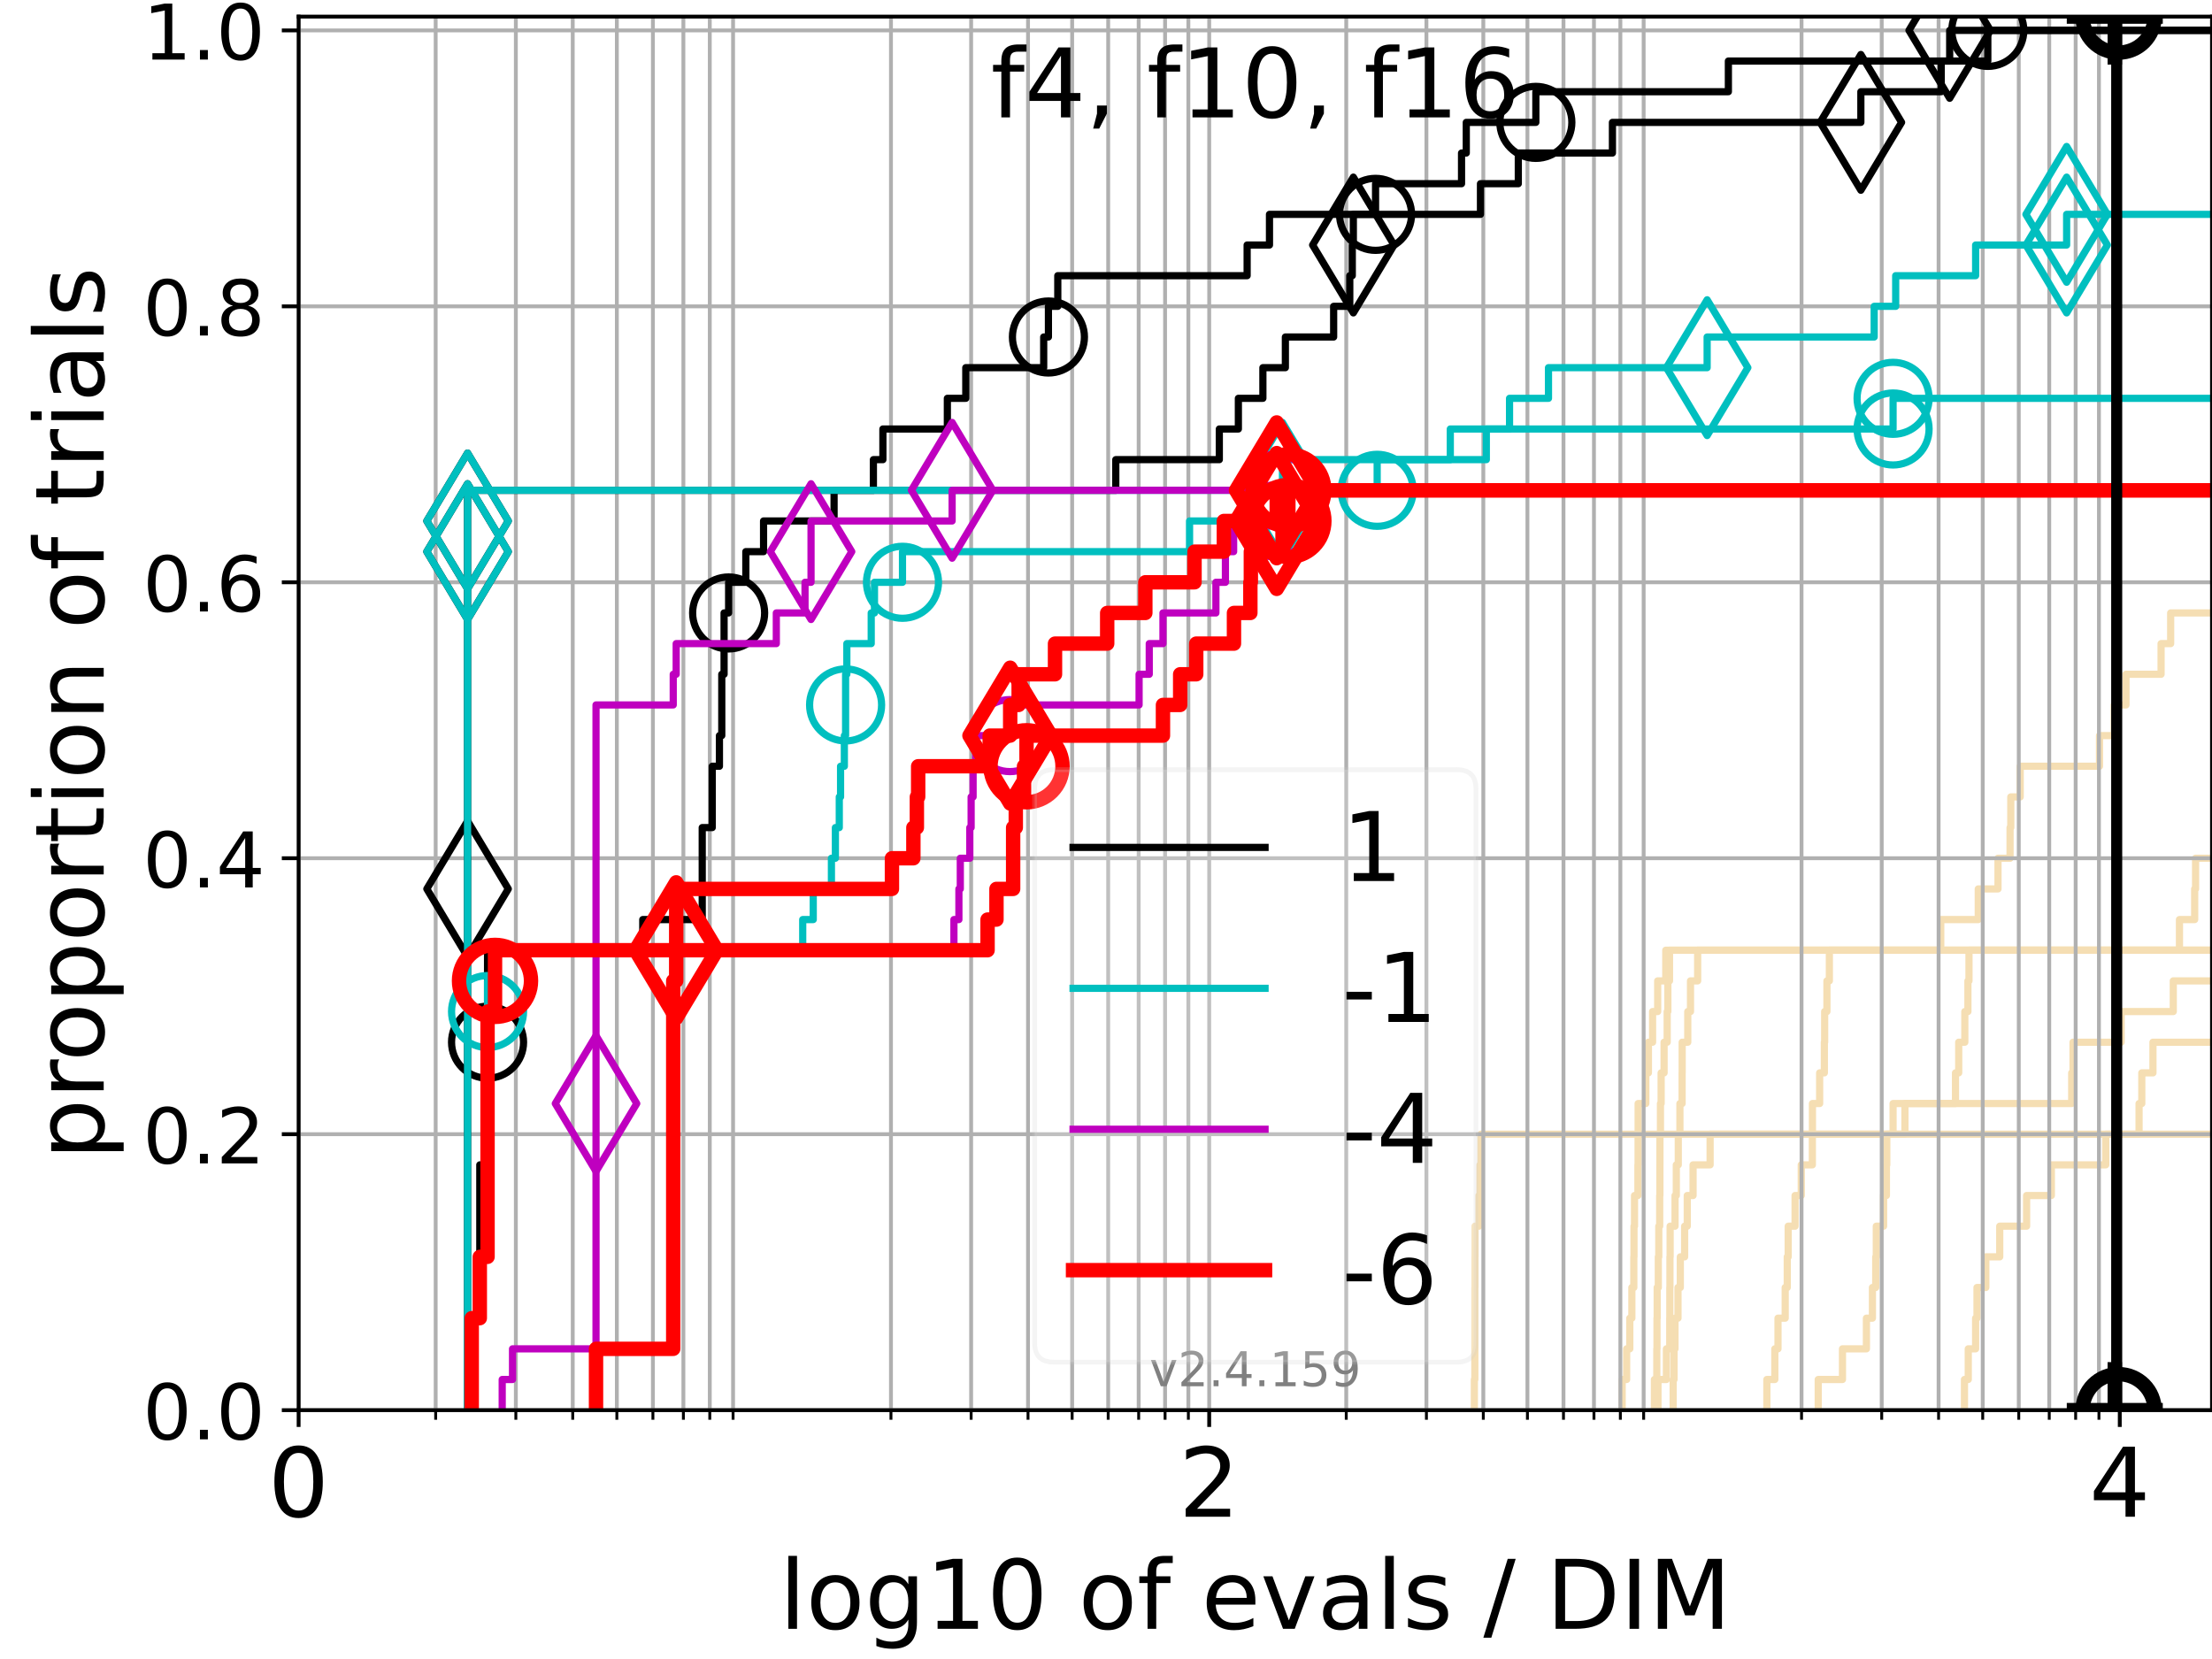 <?xml version="1.0" encoding="utf-8" standalone="no"?>
<!DOCTYPE svg PUBLIC "-//W3C//DTD SVG 1.1//EN"
  "http://www.w3.org/Graphics/SVG/1.1/DTD/svg11.dtd">
<!-- Created with matplotlib (https://matplotlib.org/) -->
<svg height="345.6pt" version="1.1" viewBox="0 0 460.8 345.6" width="460.8pt" xmlns="http://www.w3.org/2000/svg" xmlns:xlink="http://www.w3.org/1999/xlink">
 <defs>
  <style type="text/css">*{stroke-linecap:butt;stroke-linejoin:round;}</style>
 </defs>
 <g id="figure_1">
  <g id="patch_1">
   <path d="M 0 345.6 
L 460.8 345.6 
L 460.8 0 
L 0 0 
z
" style="fill:#ffffff;"/>
  </g>
  <g id="axes_1">
   <g id="patch_2">
    <path d="M 62.208 293.76 
L 460.8 293.76 
L 460.8 3.456 
L 62.208 3.456 
z
" style="fill:#ffffff;"/>
   </g>
   <g id="line2d_1"/>
   <g id="line2d_2"/>
   <g id="line2d_3"/>
   <g id="line2d_4">
    <path clip-path="url(#pa52be7dfa1)" d="M 337.925 293.76 
L 337.925 287.373 
L 338.861 287.373 
L 338.861 280.985 
L 339.517 280.985 
L 339.517 274.598 
L 339.949 274.598 
L 339.949 268.211 
L 340.353 268.211 
L 340.353 261.823 
L 340.389 261.823 
L 340.389 255.436 
L 340.501 255.436 
L 340.501 249.049 
L 341.205 249.049 
L 341.205 242.661 
L 341.245 242.661 
L 341.245 236.274 
L 341.254 236.274 
L 341.254 229.887 
L 342.856 229.887 
L 342.856 223.499 
L 343.395 223.499 
L 343.395 217.112 
L 344.266 217.112 
L 344.266 210.725 
L 345.326 210.725 
L 345.326 204.337 
L 347.012 204.337 
L 347.012 197.95 
L 347.012 197.95 
L 347.012 197.95 
L 460.8 197.95 
" style="fill:none;stroke:#f5deb3;stroke-linecap:square;stroke-width:1.5;"/>
   </g>
   <g id="line2d_5"/>
   <g id="line2d_6"/>
   <g id="line2d_7">
    <path clip-path="url(#pa52be7dfa1)" d="M 348.552 293.76 
L 348.552 287.373 
L 348.735 287.373 
L 348.735 280.985 
L 348.932 280.985 
L 348.932 274.598 
L 349.557 274.598 
L 349.557 268.211 
L 350.04 268.211 
L 350.04 261.823 
L 350.943 261.823 
L 350.943 255.436 
L 351.488 255.436 
L 351.488 249.049 
L 352.696 249.049 
L 352.696 242.661 
L 356.246 242.661 
L 356.246 236.274 
L 396.831 236.274 
L 396.831 229.887 
L 407.363 229.887 
L 407.363 223.499 
L 408.034 223.499 
L 408.034 217.112 
L 409.308 217.112 
L 409.308 210.725 
L 409.954 210.725 
L 409.954 204.337 
L 410.175 204.337 
L 410.175 197.95 
L 410.175 197.95 
L 410.175 197.95 
L 460.8 197.95 
" style="fill:none;stroke:#f5deb3;stroke-linecap:square;stroke-width:1.5;"/>
   </g>
   <g id="line2d_8">
    <path clip-path="url(#pa52be7dfa1)" style="fill:none;stroke:#f5deb3;stroke-linecap:square;stroke-width:1.5;"/>
   </g>
   <g id="line2d_9">
    <path clip-path="url(#pa52be7dfa1)" d="M 344.647 293.76 
L 344.647 287.373 
L 345.143 287.373 
L 345.143 280.985 
L 345.181 280.985 
L 345.181 274.598 
L 345.22 274.598 
L 345.22 268.211 
L 345.458 268.211 
L 345.458 261.823 
L 345.556 261.823 
L 345.556 255.436 
L 345.744 255.436 
L 345.744 249.049 
L 345.786 249.049 
L 345.786 242.661 
L 345.795 242.661 
L 345.795 236.274 
L 345.902 236.274 
L 345.902 229.887 
L 346.045 229.887 
L 346.045 223.499 
L 346.66 223.499 
L 346.66 217.112 
L 347.305 217.112 
L 347.305 210.725 
L 347.447 210.725 
L 347.447 204.337 
L 347.792 204.337 
L 347.792 197.95 
L 404.296 197.95 
L 404.296 191.563 
L 412.11 191.563 
L 412.11 185.175 
L 416.221 185.175 
L 416.221 178.788 
L 418.732 178.788 
L 418.732 172.401 
L 418.885 172.401 
L 418.885 166.013 
L 420.842 166.013 
L 420.842 159.626 
L 437.365 159.626 
L 437.365 153.239 
L 440.431 153.239 
L 440.431 146.851 
L 442.881 146.851 
L 442.881 140.464 
L 450.193 140.464 
L 450.193 134.077 
L 452.19 134.077 
L 452.19 127.69 
L 461.8 127.69 
" style="fill:none;stroke:#f5deb3;stroke-linecap:square;stroke-width:1.5;"/>
   </g>
   <g id="line2d_10">
    <path clip-path="url(#pa52be7dfa1)" style="fill:none;stroke:#f5deb3;stroke-linecap:square;stroke-width:1.5;"/>
   </g>
   <g id="line2d_11"/>
   <g id="line2d_12"/>
   <g id="line2d_13"/>
   <g id="line2d_14"/>
   <g id="line2d_15"/>
   <g id="line2d_16">
    <path clip-path="url(#pa52be7dfa1)" style="fill:none;stroke:#f5deb3;stroke-linecap:square;stroke-width:1.5;"/>
   </g>
   <g id="line2d_17">
    <path clip-path="url(#pa52be7dfa1)" style="fill:none;stroke:#f5deb3;stroke-linecap:square;stroke-width:1.5;"/>
   </g>
   <g id="line2d_18">
    <path clip-path="url(#pa52be7dfa1)" d="M 409.234 293.76 
L 409.234 287.373 
L 410.026 287.373 
L 410.026 280.985 
L 411.558 280.985 
L 411.558 274.598 
L 411.845 274.598 
L 411.845 268.211 
L 413.684 268.211 
L 413.684 261.823 
L 416.582 261.823 
L 416.582 255.436 
L 422.179 255.436 
L 422.179 249.049 
L 427.332 249.049 
L 427.332 242.661 
L 438.67 242.661 
L 438.67 236.274 
L 445.607 236.274 
L 445.607 229.887 
L 446.178 229.887 
L 446.178 223.499 
L 448.5 223.499 
L 448.5 217.112 
L 461.8 217.112 
" style="fill:none;stroke:#f5deb3;stroke-linecap:square;stroke-width:1.5;"/>
   </g>
   <g id="line2d_19"/>
   <g id="line2d_20"/>
   <g id="line2d_21">
    <path clip-path="url(#pa52be7dfa1)" d="M 307.136 293.76 
L 307.136 287.373 
L 307.238 287.373 
L 307.238 280.985 
L 307.238 280.985 
L 307.238 274.598 
L 307.243 274.598 
L 307.243 268.211 
L 307.26 268.211 
L 307.26 261.823 
L 307.276 261.823 
L 307.276 255.436 
L 308.089 255.436 
L 308.089 249.049 
L 308.315 249.049 
L 308.315 242.661 
L 308.513 242.661 
L 308.513 236.274 
L 308.513 236.274 
L 308.513 236.274 
L 460.8 236.274 
" style="fill:none;stroke:#f5deb3;stroke-linecap:square;stroke-width:1.5;"/>
   </g>
   <g id="line2d_22"/>
   <g id="line2d_23"/>
   <g id="line2d_24">
    <path clip-path="url(#pa52be7dfa1)" d="M 368.069 293.76 
L 368.069 287.373 
L 369.73 287.373 
L 369.73 280.985 
L 370.389 280.985 
L 370.389 274.598 
L 371.889 274.598 
L 371.889 268.211 
L 372.315 268.211 
L 372.315 261.823 
L 372.511 261.823 
L 372.511 255.436 
L 373.949 255.436 
L 373.949 249.049 
L 375.234 249.049 
L 375.234 242.661 
L 377.548 242.661 
L 377.548 236.274 
L 377.564 236.274 
L 377.564 229.887 
L 379.066 229.887 
L 379.066 223.499 
L 380.047 223.499 
L 380.047 217.112 
L 380.109 217.112 
L 380.109 210.725 
L 380.583 210.725 
L 380.583 204.337 
L 381.092 204.337 
L 381.092 197.95 
L 454.022 197.95 
L 454.022 191.563 
L 457.189 191.563 
L 457.189 185.175 
L 457.379 185.175 
L 457.379 178.788 
L 461.8 178.788 
" style="fill:none;stroke:#f5deb3;stroke-linecap:square;stroke-width:1.5;"/>
   </g>
   <g id="line2d_25"/>
   <g id="line2d_26">
    <path clip-path="url(#pa52be7dfa1)" d="M 378.769 293.76 
L 378.769 287.373 
L 383.821 287.373 
L 383.821 280.985 
L 388.81 280.985 
L 388.81 274.598 
L 390.06 274.598 
L 390.06 268.211 
L 390.747 268.211 
L 390.747 261.823 
L 390.869 261.823 
L 390.869 255.436 
L 392.387 255.436 
L 392.387 249.049 
L 392.977 249.049 
L 392.977 242.661 
L 393.052 242.661 
L 393.052 236.274 
L 394.362 236.274 
L 394.362 229.887 
L 431.574 229.887 
L 431.574 223.499 
L 431.849 223.499 
L 431.849 217.112 
L 441.872 217.112 
L 441.872 210.725 
L 452.734 210.725 
L 452.734 204.337 
L 461.8 204.337 
" style="fill:none;stroke:#f5deb3;stroke-linecap:square;stroke-width:1.5;"/>
   </g>
   <g id="line2d_27">
    <path clip-path="url(#pa52be7dfa1)" style="fill:none;stroke:#f5deb3;stroke-linecap:square;stroke-width:1.5;"/>
   </g>
   <g id="line2d_28">
    <path clip-path="url(#pa52be7dfa1)" d="M 345.388 293.76 
L 345.388 287.373 
L 347.144 287.373 
L 347.144 280.985 
L 347.836 280.985 
L 347.836 274.598 
L 347.854 274.598 
L 347.854 268.211 
L 347.88 268.211 
L 347.88 261.823 
L 347.92 261.823 
L 347.92 255.436 
L 348.944 255.436 
L 348.944 249.049 
L 349.205 249.049 
L 349.205 242.661 
L 349.616 242.661 
L 349.616 236.274 
L 349.957 236.274 
L 349.957 229.887 
L 350.415 229.887 
L 350.415 223.499 
L 350.428 223.499 
L 350.428 217.112 
L 351.594 217.112 
L 351.594 210.725 
L 352.163 210.725 
L 352.163 204.337 
L 353.654 204.337 
L 353.654 197.95 
L 461.8 197.95 
" style="fill:none;stroke:#f5deb3;stroke-linecap:square;stroke-width:1.5;"/>
   </g>
   <g id="line2d_29"/>
   <g id="line2d_30"/>
   <g id="matplotlib.axis_1">
    <g id="xtick_1">
     <g id="line2d_31">
      <path clip-path="url(#pa52be7dfa1)" d="M 62.208 293.76 
L 62.208 3.456 
" style="fill:none;stroke:#b0b0b0;stroke-linecap:square;stroke-width:0.8;"/>
     </g>
     <g id="line2d_32">
      <defs>
       <path d="M 0 0 
L 0 3.5 
" id="mcc73aa8c93" style="stroke:#000000;stroke-width:0.8;"/>
      </defs>
      <g>
       <use style="stroke:#000000;stroke-width:0.8;" x="62.208" xlink:href="#mcc73aa8c93" y="293.76"/>
      </g>
     </g>
     <g id="text_1">
      <!-- 0 -->
      <g transform="translate(55.846 315.957)scale(0.2 -0.2)">
       <defs>
        <path d="M 31.781 66.406 
Q 24.172 66.406 20.328 58.906 
Q 16.5 51.422 16.5 36.375 
Q 16.5 21.391 20.328 13.891 
Q 24.172 6.391 31.781 6.391 
Q 39.453 6.391 43.281 13.891 
Q 47.125 21.391 47.125 36.375 
Q 47.125 51.422 43.281 58.906 
Q 39.453 66.406 31.781 66.406 
z
M 31.781 74.219 
Q 44.047 74.219 50.516 64.516 
Q 56.984 54.828 56.984 36.375 
Q 56.984 17.969 50.516 8.266 
Q 44.047 -1.422 31.781 -1.422 
Q 19.531 -1.422 13.062 8.266 
Q 6.594 17.969 6.594 36.375 
Q 6.594 54.828 13.062 64.516 
Q 19.531 74.219 31.781 74.219 
z
" id="DejaVuSans-48"/>
       </defs>
       <use xlink:href="#DejaVuSans-48"/>
      </g>
     </g>
    </g>
    <g id="xtick_2">
     <g id="line2d_33">
      <path clip-path="url(#pa52be7dfa1)" d="M 251.898 293.76 
L 251.898 3.456 
" style="fill:none;stroke:#b0b0b0;stroke-linecap:square;stroke-width:0.8;"/>
     </g>
     <g id="line2d_34">
      <g>
       <use style="stroke:#000000;stroke-width:0.8;" x="251.898" xlink:href="#mcc73aa8c93" y="293.76"/>
      </g>
     </g>
     <g id="text_2">
      <!-- 2 -->
      <g transform="translate(245.535 315.957)scale(0.2 -0.2)">
       <defs>
        <path d="M 19.188 8.297 
L 53.609 8.297 
L 53.609 0 
L 7.328 0 
L 7.328 8.297 
Q 12.938 14.109 22.625 23.891 
Q 32.328 33.688 34.812 36.531 
Q 39.547 41.844 41.422 45.531 
Q 43.312 49.219 43.312 52.781 
Q 43.312 58.594 39.234 62.25 
Q 35.156 65.922 28.609 65.922 
Q 23.969 65.922 18.812 64.312 
Q 13.672 62.703 7.812 59.422 
L 7.812 69.391 
Q 13.766 71.781 18.938 73 
Q 24.125 74.219 28.422 74.219 
Q 39.75 74.219 46.484 68.547 
Q 53.219 62.891 53.219 53.422 
Q 53.219 48.922 51.531 44.891 
Q 49.859 40.875 45.406 35.406 
Q 44.188 33.984 37.641 27.219 
Q 31.109 20.453 19.188 8.297 
z
" id="DejaVuSans-50"/>
       </defs>
       <use xlink:href="#DejaVuSans-50"/>
      </g>
     </g>
    </g>
    <g id="xtick_3">
     <g id="line2d_35">
      <path clip-path="url(#pa52be7dfa1)" d="M 441.588 293.76 
L 441.588 3.456 
" style="fill:none;stroke:#b0b0b0;stroke-linecap:square;stroke-width:0.8;"/>
     </g>
     <g id="line2d_36">
      <g>
       <use style="stroke:#000000;stroke-width:0.8;" x="441.588" xlink:href="#mcc73aa8c93" y="293.76"/>
      </g>
     </g>
     <g id="text_3">
      <!-- 4 -->
      <g transform="translate(435.225 315.957)scale(0.2 -0.2)">
       <defs>
        <path d="M 37.797 64.312 
L 12.891 25.391 
L 37.797 25.391 
z
M 35.203 72.906 
L 47.609 72.906 
L 47.609 25.391 
L 58.016 25.391 
L 58.016 17.188 
L 47.609 17.188 
L 47.609 0 
L 37.797 0 
L 37.797 17.188 
L 4.891 17.188 
L 4.891 26.703 
z
" id="DejaVuSans-52"/>
       </defs>
       <use xlink:href="#DejaVuSans-52"/>
      </g>
     </g>
    </g>
    <g id="xtick_4">
     <g id="line2d_37">
      <path clip-path="url(#pa52be7dfa1)" d="M 90.759 293.76 
L 90.759 3.456 
" style="fill:none;stroke:#b0b0b0;stroke-linecap:square;stroke-width:0.8;"/>
     </g>
     <g id="line2d_38">
      <defs>
       <path d="M 0 0 
L 0 2 
" id="mcde37c8f9c" style="stroke:#000000;stroke-width:0.6;"/>
      </defs>
      <g>
       <use style="stroke:#000000;stroke-width:0.6;" x="90.759" xlink:href="#mcde37c8f9c" y="293.76"/>
      </g>
     </g>
    </g>
    <g id="xtick_5">
     <g id="line2d_39">
      <path clip-path="url(#pa52be7dfa1)" d="M 107.461 293.76 
L 107.461 3.456 
" style="fill:none;stroke:#b0b0b0;stroke-linecap:square;stroke-width:0.8;"/>
     </g>
     <g id="line2d_40">
      <g>
       <use style="stroke:#000000;stroke-width:0.6;" x="107.461" xlink:href="#mcde37c8f9c" y="293.76"/>
      </g>
     </g>
    </g>
    <g id="xtick_6">
     <g id="line2d_41">
      <path clip-path="url(#pa52be7dfa1)" d="M 119.31 293.76 
L 119.31 3.456 
" style="fill:none;stroke:#b0b0b0;stroke-linecap:square;stroke-width:0.8;"/>
     </g>
     <g id="line2d_42">
      <g>
       <use style="stroke:#000000;stroke-width:0.6;" x="119.31" xlink:href="#mcde37c8f9c" y="293.76"/>
      </g>
     </g>
    </g>
    <g id="xtick_7">
     <g id="line2d_43">
      <path clip-path="url(#pa52be7dfa1)" d="M 128.502 293.76 
L 128.502 3.456 
" style="fill:none;stroke:#b0b0b0;stroke-linecap:square;stroke-width:0.8;"/>
     </g>
     <g id="line2d_44">
      <g>
       <use style="stroke:#000000;stroke-width:0.6;" x="128.502" xlink:href="#mcde37c8f9c" y="293.76"/>
      </g>
     </g>
    </g>
    <g id="xtick_8">
     <g id="line2d_45">
      <path clip-path="url(#pa52be7dfa1)" d="M 136.012 293.76 
L 136.012 3.456 
" style="fill:none;stroke:#b0b0b0;stroke-linecap:square;stroke-width:0.8;"/>
     </g>
     <g id="line2d_46">
      <g>
       <use style="stroke:#000000;stroke-width:0.6;" x="136.012" xlink:href="#mcde37c8f9c" y="293.76"/>
      </g>
     </g>
    </g>
    <g id="xtick_9">
     <g id="line2d_47">
      <path clip-path="url(#pa52be7dfa1)" d="M 142.361 293.76 
L 142.361 3.456 
" style="fill:none;stroke:#b0b0b0;stroke-linecap:square;stroke-width:0.8;"/>
     </g>
     <g id="line2d_48">
      <g>
       <use style="stroke:#000000;stroke-width:0.6;" x="142.361" xlink:href="#mcde37c8f9c" y="293.76"/>
      </g>
     </g>
    </g>
    <g id="xtick_10">
     <g id="line2d_49">
      <path clip-path="url(#pa52be7dfa1)" d="M 147.861 293.76 
L 147.861 3.456 
" style="fill:none;stroke:#b0b0b0;stroke-linecap:square;stroke-width:0.8;"/>
     </g>
     <g id="line2d_50">
      <g>
       <use style="stroke:#000000;stroke-width:0.6;" x="147.861" xlink:href="#mcde37c8f9c" y="293.76"/>
      </g>
     </g>
    </g>
    <g id="xtick_11">
     <g id="line2d_51">
      <path clip-path="url(#pa52be7dfa1)" d="M 152.713 293.76 
L 152.713 3.456 
" style="fill:none;stroke:#b0b0b0;stroke-linecap:square;stroke-width:0.8;"/>
     </g>
     <g id="line2d_52">
      <g>
       <use style="stroke:#000000;stroke-width:0.6;" x="152.713" xlink:href="#mcde37c8f9c" y="293.76"/>
      </g>
     </g>
    </g>
    <g id="xtick_12">
     <g id="line2d_53">
      <path clip-path="url(#pa52be7dfa1)" d="M 185.604 293.76 
L 185.604 3.456 
" style="fill:none;stroke:#b0b0b0;stroke-linecap:square;stroke-width:0.8;"/>
     </g>
     <g id="line2d_54">
      <g>
       <use style="stroke:#000000;stroke-width:0.6;" x="185.604" xlink:href="#mcde37c8f9c" y="293.76"/>
      </g>
     </g>
    </g>
    <g id="xtick_13">
     <g id="line2d_55">
      <path clip-path="url(#pa52be7dfa1)" d="M 202.305 293.76 
L 202.305 3.456 
" style="fill:none;stroke:#b0b0b0;stroke-linecap:square;stroke-width:0.8;"/>
     </g>
     <g id="line2d_56">
      <g>
       <use style="stroke:#000000;stroke-width:0.6;" x="202.305" xlink:href="#mcde37c8f9c" y="293.76"/>
      </g>
     </g>
    </g>
    <g id="xtick_14">
     <g id="line2d_57">
      <path clip-path="url(#pa52be7dfa1)" d="M 214.155 293.76 
L 214.155 3.456 
" style="fill:none;stroke:#b0b0b0;stroke-linecap:square;stroke-width:0.8;"/>
     </g>
     <g id="line2d_58">
      <g>
       <use style="stroke:#000000;stroke-width:0.6;" x="214.155" xlink:href="#mcde37c8f9c" y="293.76"/>
      </g>
     </g>
    </g>
    <g id="xtick_15">
     <g id="line2d_59">
      <path clip-path="url(#pa52be7dfa1)" d="M 223.347 293.76 
L 223.347 3.456 
" style="fill:none;stroke:#b0b0b0;stroke-linecap:square;stroke-width:0.8;"/>
     </g>
     <g id="line2d_60">
      <g>
       <use style="stroke:#000000;stroke-width:0.6;" x="223.347" xlink:href="#mcde37c8f9c" y="293.76"/>
      </g>
     </g>
    </g>
    <g id="xtick_16">
     <g id="line2d_61">
      <path clip-path="url(#pa52be7dfa1)" d="M 230.857 293.76 
L 230.857 3.456 
" style="fill:none;stroke:#b0b0b0;stroke-linecap:square;stroke-width:0.8;"/>
     </g>
     <g id="line2d_62">
      <g>
       <use style="stroke:#000000;stroke-width:0.6;" x="230.857" xlink:href="#mcde37c8f9c" y="293.76"/>
      </g>
     </g>
    </g>
    <g id="xtick_17">
     <g id="line2d_63">
      <path clip-path="url(#pa52be7dfa1)" d="M 237.206 293.76 
L 237.206 3.456 
" style="fill:none;stroke:#b0b0b0;stroke-linecap:square;stroke-width:0.8;"/>
     </g>
     <g id="line2d_64">
      <g>
       <use style="stroke:#000000;stroke-width:0.6;" x="237.206" xlink:href="#mcde37c8f9c" y="293.76"/>
      </g>
     </g>
    </g>
    <g id="xtick_18">
     <g id="line2d_65">
      <path clip-path="url(#pa52be7dfa1)" d="M 242.706 293.76 
L 242.706 3.456 
" style="fill:none;stroke:#b0b0b0;stroke-linecap:square;stroke-width:0.8;"/>
     </g>
     <g id="line2d_66">
      <g>
       <use style="stroke:#000000;stroke-width:0.6;" x="242.706" xlink:href="#mcde37c8f9c" y="293.76"/>
      </g>
     </g>
    </g>
    <g id="xtick_19">
     <g id="line2d_67">
      <path clip-path="url(#pa52be7dfa1)" d="M 247.558 293.76 
L 247.558 3.456 
" style="fill:none;stroke:#b0b0b0;stroke-linecap:square;stroke-width:0.8;"/>
     </g>
     <g id="line2d_68">
      <g>
       <use style="stroke:#000000;stroke-width:0.6;" x="247.558" xlink:href="#mcde37c8f9c" y="293.76"/>
      </g>
     </g>
    </g>
    <g id="xtick_20">
     <g id="line2d_69">
      <path clip-path="url(#pa52be7dfa1)" d="M 280.449 293.76 
L 280.449 3.456 
" style="fill:none;stroke:#b0b0b0;stroke-linecap:square;stroke-width:0.8;"/>
     </g>
     <g id="line2d_70">
      <g>
       <use style="stroke:#000000;stroke-width:0.6;" x="280.449" xlink:href="#mcde37c8f9c" y="293.76"/>
      </g>
     </g>
    </g>
    <g id="xtick_21">
     <g id="line2d_71">
      <path clip-path="url(#pa52be7dfa1)" d="M 297.15 293.76 
L 297.15 3.456 
" style="fill:none;stroke:#b0b0b0;stroke-linecap:square;stroke-width:0.8;"/>
     </g>
     <g id="line2d_72">
      <g>
       <use style="stroke:#000000;stroke-width:0.6;" x="297.15" xlink:href="#mcde37c8f9c" y="293.76"/>
      </g>
     </g>
    </g>
    <g id="xtick_22">
     <g id="line2d_73">
      <path clip-path="url(#pa52be7dfa1)" d="M 309 293.76 
L 309 3.456 
" style="fill:none;stroke:#b0b0b0;stroke-linecap:square;stroke-width:0.8;"/>
     </g>
     <g id="line2d_74">
      <g>
       <use style="stroke:#000000;stroke-width:0.6;" x="309" xlink:href="#mcde37c8f9c" y="293.76"/>
      </g>
     </g>
    </g>
    <g id="xtick_23">
     <g id="line2d_75">
      <path clip-path="url(#pa52be7dfa1)" d="M 318.192 293.76 
L 318.192 3.456 
" style="fill:none;stroke:#b0b0b0;stroke-linecap:square;stroke-width:0.8;"/>
     </g>
     <g id="line2d_76">
      <g>
       <use style="stroke:#000000;stroke-width:0.6;" x="318.192" xlink:href="#mcde37c8f9c" y="293.76"/>
      </g>
     </g>
    </g>
    <g id="xtick_24">
     <g id="line2d_77">
      <path clip-path="url(#pa52be7dfa1)" d="M 325.701 293.76 
L 325.701 3.456 
" style="fill:none;stroke:#b0b0b0;stroke-linecap:square;stroke-width:0.8;"/>
     </g>
     <g id="line2d_78">
      <g>
       <use style="stroke:#000000;stroke-width:0.6;" x="325.701" xlink:href="#mcde37c8f9c" y="293.76"/>
      </g>
     </g>
    </g>
    <g id="xtick_25">
     <g id="line2d_79">
      <path clip-path="url(#pa52be7dfa1)" d="M 332.051 293.76 
L 332.051 3.456 
" style="fill:none;stroke:#b0b0b0;stroke-linecap:square;stroke-width:0.8;"/>
     </g>
     <g id="line2d_80">
      <g>
       <use style="stroke:#000000;stroke-width:0.6;" x="332.051" xlink:href="#mcde37c8f9c" y="293.76"/>
      </g>
     </g>
    </g>
    <g id="xtick_26">
     <g id="line2d_81">
      <path clip-path="url(#pa52be7dfa1)" d="M 337.551 293.76 
L 337.551 3.456 
" style="fill:none;stroke:#b0b0b0;stroke-linecap:square;stroke-width:0.8;"/>
     </g>
     <g id="line2d_82">
      <g>
       <use style="stroke:#000000;stroke-width:0.6;" x="337.551" xlink:href="#mcde37c8f9c" y="293.76"/>
      </g>
     </g>
    </g>
    <g id="xtick_27">
     <g id="line2d_83">
      <path clip-path="url(#pa52be7dfa1)" d="M 342.403 293.76 
L 342.403 3.456 
" style="fill:none;stroke:#b0b0b0;stroke-linecap:square;stroke-width:0.8;"/>
     </g>
     <g id="line2d_84">
      <g>
       <use style="stroke:#000000;stroke-width:0.6;" x="342.403" xlink:href="#mcde37c8f9c" y="293.76"/>
      </g>
     </g>
    </g>
    <g id="xtick_28">
     <g id="line2d_85">
      <path clip-path="url(#pa52be7dfa1)" d="M 375.294 293.76 
L 375.294 3.456 
" style="fill:none;stroke:#b0b0b0;stroke-linecap:square;stroke-width:0.8;"/>
     </g>
     <g id="line2d_86">
      <g>
       <use style="stroke:#000000;stroke-width:0.6;" x="375.294" xlink:href="#mcde37c8f9c" y="293.76"/>
      </g>
     </g>
    </g>
    <g id="xtick_29">
     <g id="line2d_87">
      <path clip-path="url(#pa52be7dfa1)" d="M 391.995 293.76 
L 391.995 3.456 
" style="fill:none;stroke:#b0b0b0;stroke-linecap:square;stroke-width:0.8;"/>
     </g>
     <g id="line2d_88">
      <g>
       <use style="stroke:#000000;stroke-width:0.6;" x="391.995" xlink:href="#mcde37c8f9c" y="293.76"/>
      </g>
     </g>
    </g>
    <g id="xtick_30">
     <g id="line2d_89">
      <path clip-path="url(#pa52be7dfa1)" d="M 403.845 293.76 
L 403.845 3.456 
" style="fill:none;stroke:#b0b0b0;stroke-linecap:square;stroke-width:0.8;"/>
     </g>
     <g id="line2d_90">
      <g>
       <use style="stroke:#000000;stroke-width:0.6;" x="403.845" xlink:href="#mcde37c8f9c" y="293.76"/>
      </g>
     </g>
    </g>
    <g id="xtick_31">
     <g id="line2d_91">
      <path clip-path="url(#pa52be7dfa1)" d="M 413.036 293.76 
L 413.036 3.456 
" style="fill:none;stroke:#b0b0b0;stroke-linecap:square;stroke-width:0.8;"/>
     </g>
     <g id="line2d_92">
      <g>
       <use style="stroke:#000000;stroke-width:0.6;" x="413.036" xlink:href="#mcde37c8f9c" y="293.76"/>
      </g>
     </g>
    </g>
    <g id="xtick_32">
     <g id="line2d_93">
      <path clip-path="url(#pa52be7dfa1)" d="M 420.546 293.76 
L 420.546 3.456 
" style="fill:none;stroke:#b0b0b0;stroke-linecap:square;stroke-width:0.8;"/>
     </g>
     <g id="line2d_94">
      <g>
       <use style="stroke:#000000;stroke-width:0.6;" x="420.546" xlink:href="#mcde37c8f9c" y="293.76"/>
      </g>
     </g>
    </g>
    <g id="xtick_33">
     <g id="line2d_95">
      <path clip-path="url(#pa52be7dfa1)" d="M 426.896 293.76 
L 426.896 3.456 
" style="fill:none;stroke:#b0b0b0;stroke-linecap:square;stroke-width:0.8;"/>
     </g>
     <g id="line2d_96">
      <g>
       <use style="stroke:#000000;stroke-width:0.6;" x="426.896" xlink:href="#mcde37c8f9c" y="293.76"/>
      </g>
     </g>
    </g>
    <g id="xtick_34">
     <g id="line2d_97">
      <path clip-path="url(#pa52be7dfa1)" d="M 432.396 293.76 
L 432.396 3.456 
" style="fill:none;stroke:#b0b0b0;stroke-linecap:square;stroke-width:0.8;"/>
     </g>
     <g id="line2d_98">
      <g>
       <use style="stroke:#000000;stroke-width:0.6;" x="432.396" xlink:href="#mcde37c8f9c" y="293.76"/>
      </g>
     </g>
    </g>
    <g id="xtick_35">
     <g id="line2d_99">
      <path clip-path="url(#pa52be7dfa1)" d="M 437.248 293.76 
L 437.248 3.456 
" style="fill:none;stroke:#b0b0b0;stroke-linecap:square;stroke-width:0.8;"/>
     </g>
     <g id="line2d_100">
      <g>
       <use style="stroke:#000000;stroke-width:0.6;" x="437.248" xlink:href="#mcde37c8f9c" y="293.76"/>
      </g>
     </g>
    </g>
    <g id="text_4">
     <!-- log10 of evals / DIM -->
     <g transform="translate(162.348 339.313)scale(0.2 -0.2)">
      <defs>
       <path d="M 9.422 75.984 
L 18.406 75.984 
L 18.406 0 
L 9.422 0 
z
" id="DejaVuSans-108"/>
       <path d="M 30.609 48.391 
Q 23.391 48.391 19.188 42.75 
Q 14.984 37.109 14.984 27.297 
Q 14.984 17.484 19.156 11.844 
Q 23.344 6.203 30.609 6.203 
Q 37.797 6.203 41.984 11.859 
Q 46.188 17.531 46.188 27.297 
Q 46.188 37.016 41.984 42.703 
Q 37.797 48.391 30.609 48.391 
z
M 30.609 56 
Q 42.328 56 49.016 48.375 
Q 55.719 40.766 55.719 27.297 
Q 55.719 13.875 49.016 6.219 
Q 42.328 -1.422 30.609 -1.422 
Q 18.844 -1.422 12.172 6.219 
Q 5.516 13.875 5.516 27.297 
Q 5.516 40.766 12.172 48.375 
Q 18.844 56 30.609 56 
z
" id="DejaVuSans-111"/>
       <path d="M 45.406 27.984 
Q 45.406 37.75 41.375 43.109 
Q 37.359 48.484 30.078 48.484 
Q 22.859 48.484 18.828 43.109 
Q 14.797 37.75 14.797 27.984 
Q 14.797 18.266 18.828 12.891 
Q 22.859 7.516 30.078 7.516 
Q 37.359 7.516 41.375 12.891 
Q 45.406 18.266 45.406 27.984 
z
M 54.391 6.781 
Q 54.391 -7.172 48.188 -13.984 
Q 42 -20.797 29.203 -20.797 
Q 24.469 -20.797 20.266 -20.094 
Q 16.062 -19.391 12.109 -17.922 
L 12.109 -9.188 
Q 16.062 -11.328 19.922 -12.344 
Q 23.781 -13.375 27.781 -13.375 
Q 36.625 -13.375 41.016 -8.766 
Q 45.406 -4.156 45.406 5.172 
L 45.406 9.625 
Q 42.625 4.781 38.281 2.391 
Q 33.938 0 27.875 0 
Q 17.828 0 11.672 7.656 
Q 5.516 15.328 5.516 27.984 
Q 5.516 40.672 11.672 48.328 
Q 17.828 56 27.875 56 
Q 33.938 56 38.281 53.609 
Q 42.625 51.219 45.406 46.391 
L 45.406 54.688 
L 54.391 54.688 
z
" id="DejaVuSans-103"/>
       <path d="M 12.406 8.297 
L 28.516 8.297 
L 28.516 63.922 
L 10.984 60.406 
L 10.984 69.391 
L 28.422 72.906 
L 38.281 72.906 
L 38.281 8.297 
L 54.391 8.297 
L 54.391 0 
L 12.406 0 
z
" id="DejaVuSans-49"/>
       <path id="DejaVuSans-32"/>
       <path d="M 37.109 75.984 
L 37.109 68.5 
L 28.516 68.5 
Q 23.688 68.5 21.797 66.547 
Q 19.922 64.594 19.922 59.516 
L 19.922 54.688 
L 34.719 54.688 
L 34.719 47.703 
L 19.922 47.703 
L 19.922 0 
L 10.891 0 
L 10.891 47.703 
L 2.297 47.703 
L 2.297 54.688 
L 10.891 54.688 
L 10.891 58.5 
Q 10.891 67.625 15.141 71.797 
Q 19.391 75.984 28.609 75.984 
z
" id="DejaVuSans-102"/>
       <path d="M 56.203 29.594 
L 56.203 25.203 
L 14.891 25.203 
Q 15.484 15.922 20.484 11.062 
Q 25.484 6.203 34.422 6.203 
Q 39.594 6.203 44.453 7.469 
Q 49.312 8.734 54.109 11.281 
L 54.109 2.781 
Q 49.266 0.734 44.188 -0.344 
Q 39.109 -1.422 33.891 -1.422 
Q 20.797 -1.422 13.156 6.188 
Q 5.516 13.812 5.516 26.812 
Q 5.516 40.234 12.766 48.109 
Q 20.016 56 32.328 56 
Q 43.359 56 49.781 48.891 
Q 56.203 41.797 56.203 29.594 
z
M 47.219 32.234 
Q 47.125 39.594 43.094 43.984 
Q 39.062 48.391 32.422 48.391 
Q 24.906 48.391 20.391 44.141 
Q 15.875 39.891 15.188 32.172 
z
" id="DejaVuSans-101"/>
       <path d="M 2.984 54.688 
L 12.5 54.688 
L 29.594 8.797 
L 46.688 54.688 
L 56.203 54.688 
L 35.688 0 
L 23.484 0 
z
" id="DejaVuSans-118"/>
       <path d="M 34.281 27.484 
Q 23.391 27.484 19.188 25 
Q 14.984 22.516 14.984 16.5 
Q 14.984 11.719 18.141 8.906 
Q 21.297 6.109 26.703 6.109 
Q 34.188 6.109 38.703 11.406 
Q 43.219 16.703 43.219 25.484 
L 43.219 27.484 
z
M 52.203 31.203 
L 52.203 0 
L 43.219 0 
L 43.219 8.297 
Q 40.141 3.328 35.547 0.953 
Q 30.953 -1.422 24.312 -1.422 
Q 15.922 -1.422 10.953 3.297 
Q 6 8.016 6 15.922 
Q 6 25.141 12.172 29.828 
Q 18.359 34.516 30.609 34.516 
L 43.219 34.516 
L 43.219 35.406 
Q 43.219 41.609 39.141 45 
Q 35.062 48.391 27.688 48.391 
Q 23 48.391 18.547 47.266 
Q 14.109 46.141 10.016 43.891 
L 10.016 52.203 
Q 14.938 54.109 19.578 55.047 
Q 24.219 56 28.609 56 
Q 40.484 56 46.344 49.844 
Q 52.203 43.703 52.203 31.203 
z
" id="DejaVuSans-97"/>
       <path d="M 44.281 53.078 
L 44.281 44.578 
Q 40.484 46.531 36.375 47.5 
Q 32.281 48.484 27.875 48.484 
Q 21.188 48.484 17.844 46.438 
Q 14.5 44.391 14.5 40.281 
Q 14.5 37.156 16.891 35.375 
Q 19.281 33.594 26.516 31.984 
L 29.594 31.297 
Q 39.156 29.25 43.188 25.516 
Q 47.219 21.781 47.219 15.094 
Q 47.219 7.469 41.188 3.016 
Q 35.156 -1.422 24.609 -1.422 
Q 20.219 -1.422 15.453 -0.562 
Q 10.688 0.297 5.422 2 
L 5.422 11.281 
Q 10.406 8.688 15.234 7.391 
Q 20.062 6.109 24.812 6.109 
Q 31.156 6.109 34.562 8.281 
Q 37.984 10.453 37.984 14.406 
Q 37.984 18.062 35.516 20.016 
Q 33.062 21.969 24.703 23.781 
L 21.578 24.516 
Q 13.234 26.266 9.516 29.906 
Q 5.812 33.547 5.812 39.891 
Q 5.812 47.609 11.281 51.797 
Q 16.75 56 26.812 56 
Q 31.781 56 36.172 55.266 
Q 40.578 54.547 44.281 53.078 
z
" id="DejaVuSans-115"/>
       <path d="M 25.391 72.906 
L 33.688 72.906 
L 8.297 -9.281 
L 0 -9.281 
z
" id="DejaVuSans-47"/>
       <path d="M 19.672 64.797 
L 19.672 8.109 
L 31.594 8.109 
Q 46.688 8.109 53.688 14.938 
Q 60.688 21.781 60.688 36.531 
Q 60.688 51.172 53.688 57.984 
Q 46.688 64.797 31.594 64.797 
z
M 9.812 72.906 
L 30.078 72.906 
Q 51.266 72.906 61.172 64.094 
Q 71.094 55.281 71.094 36.531 
Q 71.094 17.672 61.125 8.828 
Q 51.172 0 30.078 0 
L 9.812 0 
z
" id="DejaVuSans-68"/>
       <path d="M 9.812 72.906 
L 19.672 72.906 
L 19.672 0 
L 9.812 0 
z
" id="DejaVuSans-73"/>
       <path d="M 9.812 72.906 
L 24.516 72.906 
L 43.109 23.297 
L 61.812 72.906 
L 76.516 72.906 
L 76.516 0 
L 66.891 0 
L 66.891 64.016 
L 48.094 14.016 
L 38.188 14.016 
L 19.391 64.016 
L 19.391 0 
L 9.812 0 
z
" id="DejaVuSans-77"/>
      </defs>
      <use xlink:href="#DejaVuSans-108"/>
      <use x="27.783" xlink:href="#DejaVuSans-111"/>
      <use x="88.965" xlink:href="#DejaVuSans-103"/>
      <use x="152.441" xlink:href="#DejaVuSans-49"/>
      <use x="216.064" xlink:href="#DejaVuSans-48"/>
      <use x="279.688" xlink:href="#DejaVuSans-32"/>
      <use x="311.475" xlink:href="#DejaVuSans-111"/>
      <use x="372.656" xlink:href="#DejaVuSans-102"/>
      <use x="407.861" xlink:href="#DejaVuSans-32"/>
      <use x="439.648" xlink:href="#DejaVuSans-101"/>
      <use x="501.172" xlink:href="#DejaVuSans-118"/>
      <use x="560.352" xlink:href="#DejaVuSans-97"/>
      <use x="621.631" xlink:href="#DejaVuSans-108"/>
      <use x="649.414" xlink:href="#DejaVuSans-115"/>
      <use x="701.514" xlink:href="#DejaVuSans-32"/>
      <use x="733.301" xlink:href="#DejaVuSans-47"/>
      <use x="766.992" xlink:href="#DejaVuSans-32"/>
      <use x="798.779" xlink:href="#DejaVuSans-68"/>
      <use x="875.781" xlink:href="#DejaVuSans-73"/>
      <use x="905.273" xlink:href="#DejaVuSans-77"/>
     </g>
    </g>
   </g>
   <g id="matplotlib.axis_2">
    <g id="ytick_1">
     <g id="line2d_101">
      <path clip-path="url(#pa52be7dfa1)" d="M 62.208 293.76 
L 460.8 293.76 
" style="fill:none;stroke:#b0b0b0;stroke-linecap:square;stroke-width:0.8;"/>
     </g>
     <g id="line2d_102">
      <defs>
       <path d="M 0 0 
L -3.5 0 
" id="m352cfbb186" style="stroke:#000000;stroke-width:0.8;"/>
      </defs>
      <g>
       <use style="stroke:#000000;stroke-width:0.8;" x="62.208" xlink:href="#m352cfbb186" y="293.76"/>
      </g>
     </g>
     <g id="text_5">
      <!-- 0.0 -->
      <g transform="translate(29.763 299.839)scale(0.16 -0.16)">
       <defs>
        <path d="M 10.688 12.406 
L 21 12.406 
L 21 0 
L 10.688 0 
z
" id="DejaVuSans-46"/>
       </defs>
       <use xlink:href="#DejaVuSans-48"/>
       <use x="63.623" xlink:href="#DejaVuSans-46"/>
       <use x="95.41" xlink:href="#DejaVuSans-48"/>
      </g>
     </g>
    </g>
    <g id="ytick_2">
     <g id="line2d_103">
      <path clip-path="url(#pa52be7dfa1)" d="M 62.208 236.274 
L 460.8 236.274 
" style="fill:none;stroke:#b0b0b0;stroke-linecap:square;stroke-width:0.8;"/>
     </g>
     <g id="line2d_104">
      <g>
       <use style="stroke:#000000;stroke-width:0.8;" x="62.208" xlink:href="#m352cfbb186" y="236.274"/>
      </g>
     </g>
     <g id="text_6">
      <!-- 0.2 -->
      <g transform="translate(29.763 242.353)scale(0.16 -0.16)">
       <use xlink:href="#DejaVuSans-48"/>
       <use x="63.623" xlink:href="#DejaVuSans-46"/>
       <use x="95.41" xlink:href="#DejaVuSans-50"/>
      </g>
     </g>
    </g>
    <g id="ytick_3">
     <g id="line2d_105">
      <path clip-path="url(#pa52be7dfa1)" d="M 62.208 178.788 
L 460.8 178.788 
" style="fill:none;stroke:#b0b0b0;stroke-linecap:square;stroke-width:0.8;"/>
     </g>
     <g id="line2d_106">
      <g>
       <use style="stroke:#000000;stroke-width:0.8;" x="62.208" xlink:href="#m352cfbb186" y="178.788"/>
      </g>
     </g>
     <g id="text_7">
      <!-- 0.4 -->
      <g transform="translate(29.763 184.867)scale(0.16 -0.16)">
       <use xlink:href="#DejaVuSans-48"/>
       <use x="63.623" xlink:href="#DejaVuSans-46"/>
       <use x="95.41" xlink:href="#DejaVuSans-52"/>
      </g>
     </g>
    </g>
    <g id="ytick_4">
     <g id="line2d_107">
      <path clip-path="url(#pa52be7dfa1)" d="M 62.208 121.302 
L 460.8 121.302 
" style="fill:none;stroke:#b0b0b0;stroke-linecap:square;stroke-width:0.8;"/>
     </g>
     <g id="line2d_108">
      <g>
       <use style="stroke:#000000;stroke-width:0.8;" x="62.208" xlink:href="#m352cfbb186" y="121.302"/>
      </g>
     </g>
     <g id="text_8">
      <!-- 0.6 -->
      <g transform="translate(29.763 127.381)scale(0.16 -0.16)">
       <defs>
        <path d="M 33.016 40.375 
Q 26.375 40.375 22.484 35.828 
Q 18.609 31.297 18.609 23.391 
Q 18.609 15.531 22.484 10.953 
Q 26.375 6.391 33.016 6.391 
Q 39.656 6.391 43.531 10.953 
Q 47.406 15.531 47.406 23.391 
Q 47.406 31.297 43.531 35.828 
Q 39.656 40.375 33.016 40.375 
z
M 52.594 71.297 
L 52.594 62.312 
Q 48.875 64.062 45.094 64.984 
Q 41.312 65.922 37.594 65.922 
Q 27.828 65.922 22.672 59.328 
Q 17.531 52.734 16.797 39.406 
Q 19.672 43.656 24.016 45.922 
Q 28.375 48.188 33.594 48.188 
Q 44.578 48.188 50.953 41.516 
Q 57.328 34.859 57.328 23.391 
Q 57.328 12.156 50.688 5.359 
Q 44.047 -1.422 33.016 -1.422 
Q 20.359 -1.422 13.672 8.266 
Q 6.984 17.969 6.984 36.375 
Q 6.984 53.656 15.188 63.938 
Q 23.391 74.219 37.203 74.219 
Q 40.922 74.219 44.703 73.484 
Q 48.484 72.75 52.594 71.297 
z
" id="DejaVuSans-54"/>
       </defs>
       <use xlink:href="#DejaVuSans-48"/>
       <use x="63.623" xlink:href="#DejaVuSans-46"/>
       <use x="95.41" xlink:href="#DejaVuSans-54"/>
      </g>
     </g>
    </g>
    <g id="ytick_5">
     <g id="line2d_109">
      <path clip-path="url(#pa52be7dfa1)" d="M 62.208 63.816 
L 460.8 63.816 
" style="fill:none;stroke:#b0b0b0;stroke-linecap:square;stroke-width:0.8;"/>
     </g>
     <g id="line2d_110">
      <g>
       <use style="stroke:#000000;stroke-width:0.8;" x="62.208" xlink:href="#m352cfbb186" y="63.816"/>
      </g>
     </g>
     <g id="text_9">
      <!-- 0.8 -->
      <g transform="translate(29.763 69.895)scale(0.16 -0.16)">
       <defs>
        <path d="M 31.781 34.625 
Q 24.75 34.625 20.719 30.859 
Q 16.703 27.094 16.703 20.516 
Q 16.703 13.922 20.719 10.156 
Q 24.75 6.391 31.781 6.391 
Q 38.812 6.391 42.859 10.172 
Q 46.922 13.969 46.922 20.516 
Q 46.922 27.094 42.891 30.859 
Q 38.875 34.625 31.781 34.625 
z
M 21.922 38.812 
Q 15.578 40.375 12.031 44.719 
Q 8.5 49.078 8.5 55.328 
Q 8.5 64.062 14.719 69.141 
Q 20.953 74.219 31.781 74.219 
Q 42.672 74.219 48.875 69.141 
Q 55.078 64.062 55.078 55.328 
Q 55.078 49.078 51.531 44.719 
Q 48 40.375 41.703 38.812 
Q 48.828 37.156 52.797 32.312 
Q 56.781 27.484 56.781 20.516 
Q 56.781 9.906 50.312 4.234 
Q 43.844 -1.422 31.781 -1.422 
Q 19.734 -1.422 13.25 4.234 
Q 6.781 9.906 6.781 20.516 
Q 6.781 27.484 10.781 32.312 
Q 14.797 37.156 21.922 38.812 
z
M 18.312 54.391 
Q 18.312 48.734 21.844 45.562 
Q 25.391 42.391 31.781 42.391 
Q 38.141 42.391 41.719 45.562 
Q 45.312 48.734 45.312 54.391 
Q 45.312 60.062 41.719 63.234 
Q 38.141 66.406 31.781 66.406 
Q 25.391 66.406 21.844 63.234 
Q 18.312 60.062 18.312 54.391 
z
" id="DejaVuSans-56"/>
       </defs>
       <use xlink:href="#DejaVuSans-48"/>
       <use x="63.623" xlink:href="#DejaVuSans-46"/>
       <use x="95.41" xlink:href="#DejaVuSans-56"/>
      </g>
     </g>
    </g>
    <g id="ytick_6">
     <g id="line2d_111">
      <path clip-path="url(#pa52be7dfa1)" d="M 62.208 6.33 
L 460.8 6.33 
" style="fill:none;stroke:#b0b0b0;stroke-linecap:square;stroke-width:0.8;"/>
     </g>
     <g id="line2d_112">
      <g>
       <use style="stroke:#000000;stroke-width:0.8;" x="62.208" xlink:href="#m352cfbb186" y="6.33"/>
      </g>
     </g>
     <g id="text_10">
      <!-- 1.0 -->
      <g transform="translate(29.763 12.409)scale(0.16 -0.16)">
       <use xlink:href="#DejaVuSans-49"/>
       <use x="63.623" xlink:href="#DejaVuSans-46"/>
       <use x="95.41" xlink:href="#DejaVuSans-48"/>
      </g>
     </g>
    </g>
    <g id="text_11">
     <!-- proportion of trials -->
     <g transform="translate(21.604 241.614)rotate(-90)scale(0.2 -0.2)">
      <defs>
       <path d="M 18.109 8.203 
L 18.109 -20.797 
L 9.078 -20.797 
L 9.078 54.688 
L 18.109 54.688 
L 18.109 46.391 
Q 20.953 51.266 25.266 53.625 
Q 29.594 56 35.594 56 
Q 45.562 56 51.781 48.094 
Q 58.016 40.188 58.016 27.297 
Q 58.016 14.406 51.781 6.484 
Q 45.562 -1.422 35.594 -1.422 
Q 29.594 -1.422 25.266 0.953 
Q 20.953 3.328 18.109 8.203 
z
M 48.688 27.297 
Q 48.688 37.203 44.609 42.844 
Q 40.531 48.484 33.406 48.484 
Q 26.266 48.484 22.188 42.844 
Q 18.109 37.203 18.109 27.297 
Q 18.109 17.391 22.188 11.75 
Q 26.266 6.109 33.406 6.109 
Q 40.531 6.109 44.609 11.75 
Q 48.688 17.391 48.688 27.297 
z
" id="DejaVuSans-112"/>
       <path d="M 41.109 46.297 
Q 39.594 47.172 37.812 47.578 
Q 36.031 48 33.891 48 
Q 26.266 48 22.188 43.047 
Q 18.109 38.094 18.109 28.812 
L 18.109 0 
L 9.078 0 
L 9.078 54.688 
L 18.109 54.688 
L 18.109 46.188 
Q 20.953 51.172 25.484 53.578 
Q 30.031 56 36.531 56 
Q 37.453 56 38.578 55.875 
Q 39.703 55.766 41.062 55.516 
z
" id="DejaVuSans-114"/>
       <path d="M 18.312 70.219 
L 18.312 54.688 
L 36.812 54.688 
L 36.812 47.703 
L 18.312 47.703 
L 18.312 18.016 
Q 18.312 11.328 20.141 9.422 
Q 21.969 7.516 27.594 7.516 
L 36.812 7.516 
L 36.812 0 
L 27.594 0 
Q 17.188 0 13.234 3.875 
Q 9.281 7.766 9.281 18.016 
L 9.281 47.703 
L 2.688 47.703 
L 2.688 54.688 
L 9.281 54.688 
L 9.281 70.219 
z
" id="DejaVuSans-116"/>
       <path d="M 9.422 54.688 
L 18.406 54.688 
L 18.406 0 
L 9.422 0 
z
M 9.422 75.984 
L 18.406 75.984 
L 18.406 64.594 
L 9.422 64.594 
z
" id="DejaVuSans-105"/>
       <path d="M 54.891 33.016 
L 54.891 0 
L 45.906 0 
L 45.906 32.719 
Q 45.906 40.484 42.875 44.328 
Q 39.844 48.188 33.797 48.188 
Q 26.516 48.188 22.312 43.547 
Q 18.109 38.922 18.109 30.906 
L 18.109 0 
L 9.078 0 
L 9.078 54.688 
L 18.109 54.688 
L 18.109 46.188 
Q 21.344 51.125 25.703 53.562 
Q 30.078 56 35.797 56 
Q 45.219 56 50.047 50.172 
Q 54.891 44.344 54.891 33.016 
z
" id="DejaVuSans-110"/>
      </defs>
      <use xlink:href="#DejaVuSans-112"/>
      <use x="63.477" xlink:href="#DejaVuSans-114"/>
      <use x="102.34" xlink:href="#DejaVuSans-111"/>
      <use x="163.521" xlink:href="#DejaVuSans-112"/>
      <use x="226.998" xlink:href="#DejaVuSans-111"/>
      <use x="288.18" xlink:href="#DejaVuSans-114"/>
      <use x="329.293" xlink:href="#DejaVuSans-116"/>
      <use x="368.502" xlink:href="#DejaVuSans-105"/>
      <use x="396.285" xlink:href="#DejaVuSans-111"/>
      <use x="457.467" xlink:href="#DejaVuSans-110"/>
      <use x="520.846" xlink:href="#DejaVuSans-32"/>
      <use x="552.633" xlink:href="#DejaVuSans-111"/>
      <use x="613.814" xlink:href="#DejaVuSans-102"/>
      <use x="649.02" xlink:href="#DejaVuSans-32"/>
      <use x="680.807" xlink:href="#DejaVuSans-116"/>
      <use x="720.016" xlink:href="#DejaVuSans-114"/>
      <use x="761.129" xlink:href="#DejaVuSans-105"/>
      <use x="788.912" xlink:href="#DejaVuSans-97"/>
      <use x="850.191" xlink:href="#DejaVuSans-108"/>
      <use x="877.975" xlink:href="#DejaVuSans-115"/>
     </g>
    </g>
   </g>
   <g id="line2d_113">
    <path clip-path="url(#pa52be7dfa1)" d="M 97.402 293.76 
L 97.402 287.373 
L 97.402 287.373 
L 97.402 280.985 
L 97.402 280.985 
L 97.402 274.598 
L 97.402 274.598 
L 97.402 268.211 
L 97.402 268.211 
L 97.402 261.823 
L 97.402 261.823 
L 97.402 255.436 
L 97.402 255.436 
L 97.402 249.049 
L 97.402 249.049 
L 97.402 242.661 
L 97.402 242.661 
L 97.402 236.274 
L 97.402 236.274 
L 97.402 229.887 
L 97.402 229.887 
L 97.402 223.499 
L 97.402 223.499 
L 97.402 217.112 
L 97.402 217.112 
L 97.402 210.725 
L 97.402 210.725 
L 97.402 204.337 
L 97.402 204.337 
L 97.402 197.95 
L 97.402 197.95 
L 97.402 191.563 
L 97.402 191.563 
L 97.402 185.175 
L 97.402 185.175 
L 97.402 178.788 
L 97.402 178.788 
L 97.402 172.401 
L 97.402 172.401 
L 97.402 166.013 
L 97.402 166.013 
L 97.402 159.626 
L 97.402 159.626 
L 97.402 153.239 
L 97.402 153.239 
L 97.402 146.851 
L 97.402 146.851 
L 97.402 140.464 
L 97.402 140.464 
L 97.402 134.077 
L 97.402 134.077 
L 97.402 127.69 
L 97.402 127.69 
L 97.402 121.302 
L 97.402 121.302 
L 97.402 114.915 
L 97.402 114.915 
L 97.402 108.528 
L 97.402 108.528 
L 97.402 102.14 
L 232.439 102.14 
L 232.439 95.753 
L 254.005 95.753 
L 254.005 89.366 
L 257.976 89.366 
L 257.976 82.978 
L 263.083 82.978 
L 263.083 76.591 
L 267.767 76.591 
L 267.767 70.204 
L 277.823 70.204 
L 277.823 63.816 
L 281.184 63.816 
L 281.184 57.429 
L 281.706 57.429 
L 281.706 51.042 
L 281.926 51.042 
L 281.926 44.654 
L 308.409 44.654 
L 308.409 38.267 
L 316.291 38.267 
L 316.291 31.88 
L 335.899 31.88 
L 335.899 25.492 
L 387.651 25.492 
L 387.651 19.105 
L 404.39 19.105 
L 404.39 12.718 
L 406.155 12.718 
L 406.155 6.33 
L 406.155 6.33 
L 406.155 6.33 
L 460.8 6.33 
" style="fill:none;stroke:#000000;stroke-linecap:square;stroke-width:1.5;"/>
   </g>
   <g id="line2d_114">
    <defs>
     <path d="M -0 14.142 
L 8.485 0 
L -0 -14.142 
L -8.485 -0 
z
" id="m83cef9ad5b" style="stroke:#000000;stroke-linejoin:miter;stroke-width:1.5;"/>
    </defs>
    <g clip-path="url(#pa52be7dfa1)">
     <use style="fill-opacity:0;stroke:#000000;stroke-linejoin:miter;stroke-width:1.5;" x="97.402" xlink:href="#m83cef9ad5b" y="185.175"/>
     <use style="fill-opacity:0;stroke:#000000;stroke-linejoin:miter;stroke-width:1.5;" x="97.402" xlink:href="#m83cef9ad5b" y="114.915"/>
     <use style="fill-opacity:0;stroke:#000000;stroke-linejoin:miter;stroke-width:1.5;" x="97.402" xlink:href="#m83cef9ad5b" y="108.528"/>
     <use style="fill-opacity:0;stroke:#000000;stroke-linejoin:miter;stroke-width:1.5;" x="281.926" xlink:href="#m83cef9ad5b" y="51.042"/>
     <use style="fill-opacity:0;stroke:#000000;stroke-linejoin:miter;stroke-width:1.5;" x="387.651" xlink:href="#m83cef9ad5b" y="25.492"/>
     <use style="fill-opacity:0;stroke:#000000;stroke-linejoin:miter;stroke-width:1.5;" x="406.155" xlink:href="#m83cef9ad5b" y="6.33"/>
    </g>
   </g>
   <g id="line2d_115">
    <path clip-path="url(#pa52be7dfa1)" style="fill:none;stroke:#000000;stroke-linecap:square;stroke-width:1.5;"/>
    <g clip-path="url(#pa52be7dfa1)">
     <use style="fill-opacity:0;stroke:#000000;stroke-linejoin:miter;stroke-width:1.5;" x="-1" xlink:href="#m83cef9ad5b" y="581.19"/>
     <use style="fill-opacity:0;stroke:#000000;stroke-linejoin:miter;stroke-width:1.5;" x="460.8" xlink:href="#m83cef9ad5b" y="581.19"/>
    </g>
   </g>
   <g id="line2d_116">
    <path clip-path="url(#pa52be7dfa1)" d="M 98.269 293.76 
L 98.269 287.373 
L 98.269 287.373 
L 98.269 280.985 
L 98.269 280.985 
L 98.269 274.598 
L 99.951 274.598 
L 99.951 268.211 
L 99.951 268.211 
L 99.951 261.823 
L 99.951 261.823 
L 99.951 255.436 
L 99.951 255.436 
L 99.951 249.049 
L 99.951 249.049 
L 99.951 242.661 
L 101.566 242.661 
L 101.566 236.274 
L 101.566 236.274 
L 101.566 229.887 
L 101.566 229.887 
L 101.566 223.499 
L 101.566 223.499 
L 101.566 217.112 
L 101.566 217.112 
L 101.566 210.725 
L 101.566 210.725 
L 101.566 204.337 
L 101.566 204.337 
L 101.566 197.95 
L 133.899 197.95 
L 133.899 191.563 
L 146.287 191.563 
L 146.287 185.175 
L 146.287 185.175 
L 146.287 178.788 
L 146.287 178.788 
L 146.287 172.401 
L 148.373 172.401 
L 148.373 166.013 
L 148.373 166.013 
L 148.373 159.626 
L 149.871 159.626 
L 149.871 153.239 
L 150.359 153.239 
L 150.359 146.851 
L 150.359 146.851 
L 150.359 140.464 
L 150.84 140.464 
L 150.84 134.077 
L 150.84 134.077 
L 150.84 127.69 
L 151.787 127.69 
L 151.787 121.302 
L 155.371 121.302 
L 155.371 114.915 
L 159.063 114.915 
L 159.063 108.528 
L 173.754 108.528 
L 173.754 102.14 
L 181.945 102.14 
L 181.945 95.753 
L 183.923 95.753 
L 183.923 89.366 
L 197.351 89.366 
L 197.351 82.978 
L 201.192 82.978 
L 201.192 76.591 
L 217.421 76.591 
L 217.421 70.204 
L 218.407 70.204 
L 218.407 63.816 
L 220.357 63.816 
L 220.357 57.429 
L 259.801 57.429 
L 259.801 51.042 
L 264.457 51.042 
L 264.457 44.654 
L 286.554 44.654 
L 286.554 38.267 
L 304.465 38.267 
L 304.465 31.88 
L 305.453 31.88 
L 305.453 25.492 
L 319.945 25.492 
L 319.945 19.105 
L 360.053 19.105 
L 360.053 12.718 
L 414.099 12.718 
L 414.099 6.33 
L 414.099 6.33 
L 414.099 6.33 
L 460.8 6.33 
" style="fill:none;stroke:#000000;stroke-linecap:square;stroke-width:1.5;"/>
   </g>
   <g id="line2d_117">
    <defs>
     <path d="M 0 7.5 
C 1.989 7.5 3.897 6.71 5.303 5.303 
C 6.71 3.897 7.5 1.989 7.5 0 
C 7.5 -1.989 6.71 -3.897 5.303 -5.303 
C 3.897 -6.71 1.989 -7.5 0 -7.5 
C -1.989 -7.5 -3.897 -6.71 -5.303 -5.303 
C -6.71 -3.897 -7.5 -1.989 -7.5 0 
C -7.5 1.989 -6.71 3.897 -5.303 5.303 
C -3.897 6.71 -1.989 7.5 0 7.5 
z
" id="m8b9728e69d" style="stroke:#000000;stroke-width:1.5;"/>
    </defs>
    <g clip-path="url(#pa52be7dfa1)">
     <use style="fill-opacity:0;stroke:#000000;stroke-width:1.5;" x="101.566" xlink:href="#m8b9728e69d" y="217.112"/>
     <use style="fill-opacity:0;stroke:#000000;stroke-width:1.5;" x="151.787" xlink:href="#m8b9728e69d" y="127.69"/>
     <use style="fill-opacity:0;stroke:#000000;stroke-width:1.5;" x="218.407" xlink:href="#m8b9728e69d" y="70.204"/>
     <use style="fill-opacity:0;stroke:#000000;stroke-width:1.5;" x="286.554" xlink:href="#m8b9728e69d" y="44.654"/>
     <use style="fill-opacity:0;stroke:#000000;stroke-width:1.5;" x="319.945" xlink:href="#m8b9728e69d" y="25.492"/>
     <use style="fill-opacity:0;stroke:#000000;stroke-width:1.5;" x="414.099" xlink:href="#m8b9728e69d" y="6.33"/>
    </g>
   </g>
   <g id="line2d_118">
    <path clip-path="url(#pa52be7dfa1)" style="fill:none;stroke:#000000;stroke-linecap:square;stroke-width:1.5;"/>
   </g>
   <g id="line2d_119">
    <path clip-path="url(#pa52be7dfa1)" d="M 97.402 293.76 
L 97.402 287.373 
L 97.402 287.373 
L 97.402 280.985 
L 97.402 280.985 
L 97.402 274.598 
L 97.402 274.598 
L 97.402 268.211 
L 97.402 268.211 
L 97.402 261.823 
L 97.402 261.823 
L 97.402 255.436 
L 97.402 255.436 
L 97.402 249.049 
L 97.402 249.049 
L 97.402 242.661 
L 97.402 242.661 
L 97.402 236.274 
L 97.402 236.274 
L 97.402 229.887 
L 97.402 229.887 
L 97.402 223.499 
L 97.402 223.499 
L 97.402 217.112 
L 97.402 217.112 
L 97.402 210.725 
L 97.402 210.725 
L 97.402 204.337 
L 97.402 204.337 
L 97.402 197.95 
L 97.402 197.95 
L 97.402 191.563 
L 97.402 191.563 
L 97.402 185.175 
L 97.402 185.175 
L 97.402 178.788 
L 97.402 178.788 
L 97.402 172.401 
L 97.402 172.401 
L 97.402 166.013 
L 97.402 166.013 
L 97.402 159.626 
L 97.402 159.626 
L 97.402 153.239 
L 97.402 153.239 
L 97.402 146.851 
L 97.402 146.851 
L 97.402 140.464 
L 97.402 140.464 
L 97.402 134.077 
L 97.402 134.077 
L 97.402 127.69 
L 97.402 127.69 
L 97.402 121.302 
L 97.402 121.302 
L 97.402 114.915 
L 97.402 114.915 
L 97.402 108.528 
L 97.402 108.528 
L 97.402 102.14 
L 267.16 102.14 
L 267.16 95.753 
L 309.629 95.753 
L 309.629 89.366 
L 314.465 89.366 
L 314.465 82.978 
L 322.579 82.978 
L 322.579 76.591 
L 355.628 76.591 
L 355.628 70.204 
L 390.429 70.204 
L 390.429 63.816 
L 394.906 63.816 
L 394.906 57.429 
L 411.56 57.429 
L 411.56 51.042 
L 430.52 51.042 
L 430.52 44.654 
L 430.52 44.654 
L 430.52 44.654 
L 460.8 44.654 
" style="fill:none;stroke:#00bfbf;stroke-linecap:square;stroke-width:1.5;"/>
   </g>
   <g id="line2d_120">
    <defs>
     <path d="M -0 14.142 
L 8.485 0 
L -0 -14.142 
L -8.485 -0 
z
" id="m5bca794d93" style="stroke:#00bfbf;stroke-linejoin:miter;stroke-width:1.5;"/>
    </defs>
    <g clip-path="url(#pa52be7dfa1)">
     <use style="fill-opacity:0;stroke:#00bfbf;stroke-linejoin:miter;stroke-width:1.5;" x="97.402" xlink:href="#m5bca794d93" y="114.915"/>
     <use style="fill-opacity:0;stroke:#00bfbf;stroke-linejoin:miter;stroke-width:1.5;" x="97.402" xlink:href="#m5bca794d93" y="108.528"/>
     <use style="fill-opacity:0;stroke:#00bfbf;stroke-linejoin:miter;stroke-width:1.5;" x="267.16" xlink:href="#m5bca794d93" y="102.14"/>
     <use style="fill-opacity:0;stroke:#00bfbf;stroke-linejoin:miter;stroke-width:1.5;" x="355.628" xlink:href="#m5bca794d93" y="76.591"/>
     <use style="fill-opacity:0;stroke:#00bfbf;stroke-linejoin:miter;stroke-width:1.5;" x="430.52" xlink:href="#m5bca794d93" y="51.042"/>
     <use style="fill-opacity:0;stroke:#00bfbf;stroke-linejoin:miter;stroke-width:1.5;" x="430.52" xlink:href="#m5bca794d93" y="44.654"/>
    </g>
   </g>
   <g id="line2d_121">
    <path clip-path="url(#pa52be7dfa1)" style="fill:none;stroke:#00bfbf;stroke-linecap:square;stroke-width:1.5;"/>
    <g clip-path="url(#pa52be7dfa1)">
     <use style="fill-opacity:0;stroke:#00bfbf;stroke-linejoin:miter;stroke-width:1.5;" x="-1" xlink:href="#m5bca794d93" y="581.19"/>
     <use style="fill-opacity:0;stroke:#00bfbf;stroke-linejoin:miter;stroke-width:1.5;" x="460.8" xlink:href="#m5bca794d93" y="581.19"/>
    </g>
   </g>
   <g id="line2d_122">
    <path clip-path="url(#pa52be7dfa1)" d="M 98.269 293.76 
L 98.269 287.373 
L 98.269 287.373 
L 98.269 280.985 
L 98.269 280.985 
L 98.269 274.598 
L 99.951 274.598 
L 99.951 268.211 
L 99.951 268.211 
L 99.951 261.823 
L 101.566 261.823 
L 101.566 255.436 
L 101.566 255.436 
L 101.566 249.049 
L 101.566 249.049 
L 101.566 242.661 
L 101.566 242.661 
L 101.566 236.274 
L 101.566 236.274 
L 101.566 229.887 
L 101.566 229.887 
L 101.566 223.499 
L 101.566 223.499 
L 101.566 217.112 
L 101.566 217.112 
L 101.566 210.725 
L 101.566 210.725 
L 101.566 204.337 
L 103.121 204.337 
L 103.121 197.95 
L 167.221 197.95 
L 167.221 191.563 
L 169.414 191.563 
L 169.414 185.175 
L 173.201 185.175 
L 173.201 178.788 
L 174.028 178.788 
L 174.028 172.401 
L 174.838 172.401 
L 174.838 166.013 
L 175.105 166.013 
L 175.105 159.626 
L 175.894 159.626 
L 175.894 153.239 
L 176.154 153.239 
L 176.154 146.851 
L 176.154 146.851 
L 176.154 140.464 
L 176.413 140.464 
L 176.413 134.077 
L 181.492 134.077 
L 181.492 127.69 
L 182.17 127.69 
L 182.17 121.302 
L 188.004 121.302 
L 188.004 114.915 
L 247.809 114.915 
L 247.809 108.528 
L 261.743 108.528 
L 261.743 102.14 
L 286.89 102.14 
L 286.89 95.753 
L 302.124 95.753 
L 302.124 89.366 
L 394.363 89.366 
L 394.363 82.978 
L 394.363 82.978 
L 394.363 82.978 
L 460.8 82.978 
" style="fill:none;stroke:#00bfbf;stroke-linecap:square;stroke-width:1.5;"/>
   </g>
   <g id="line2d_123">
    <defs>
     <path d="M 0 7.5 
C 1.989 7.5 3.897 6.71 5.303 5.303 
C 6.71 3.897 7.5 1.989 7.5 0 
C 7.5 -1.989 6.71 -3.897 5.303 -5.303 
C 3.897 -6.71 1.989 -7.5 0 -7.5 
C -1.989 -7.5 -3.897 -6.71 -5.303 -5.303 
C -6.71 -3.897 -7.5 -1.989 -7.5 0 
C -7.5 1.989 -6.71 3.897 -5.303 5.303 
C -3.897 6.71 -1.989 7.5 0 7.5 
z
" id="me58720496e" style="stroke:#00bfbf;stroke-width:1.5;"/>
    </defs>
    <g clip-path="url(#pa52be7dfa1)">
     <use style="fill-opacity:0;stroke:#00bfbf;stroke-width:1.5;" x="101.566" xlink:href="#me58720496e" y="210.725"/>
     <use style="fill-opacity:0;stroke:#00bfbf;stroke-width:1.5;" x="176.154" xlink:href="#me58720496e" y="146.851"/>
     <use style="fill-opacity:0;stroke:#00bfbf;stroke-width:1.5;" x="188.004" xlink:href="#me58720496e" y="121.302"/>
     <use style="fill-opacity:0;stroke:#00bfbf;stroke-width:1.5;" x="286.89" xlink:href="#me58720496e" y="102.14"/>
     <use style="fill-opacity:0;stroke:#00bfbf;stroke-width:1.5;" x="394.363" xlink:href="#me58720496e" y="89.366"/>
     <use style="fill-opacity:0;stroke:#00bfbf;stroke-width:1.5;" x="394.363" xlink:href="#me58720496e" y="82.978"/>
    </g>
   </g>
   <g id="line2d_124">
    <path clip-path="url(#pa52be7dfa1)" style="fill:none;stroke:#00bfbf;stroke-linecap:square;stroke-width:1.5;"/>
   </g>
   <g id="line2d_125">
    <path clip-path="url(#pa52be7dfa1)" d="M 104.619 293.76 
L 104.619 287.373 
L 106.768 287.373 
L 106.768 280.985 
L 124.162 280.985 
L 124.162 274.598 
L 124.162 274.598 
L 124.162 268.211 
L 124.162 268.211 
L 124.162 261.823 
L 124.162 261.823 
L 124.162 255.436 
L 124.162 255.436 
L 124.162 249.049 
L 124.162 249.049 
L 124.162 242.661 
L 124.162 242.661 
L 124.162 236.274 
L 124.162 236.274 
L 124.162 229.887 
L 124.162 229.887 
L 124.162 223.499 
L 124.162 223.499 
L 124.162 217.112 
L 124.162 217.112 
L 124.162 210.725 
L 124.162 210.725 
L 124.162 204.337 
L 124.162 204.337 
L 124.162 197.95 
L 124.162 197.95 
L 124.162 191.563 
L 124.162 191.563 
L 124.162 185.175 
L 124.162 185.175 
L 124.162 178.788 
L 124.162 178.788 
L 124.162 172.401 
L 124.162 172.401 
L 124.162 166.013 
L 124.162 166.013 
L 124.162 159.626 
L 124.162 159.626 
L 124.162 153.239 
L 124.162 153.239 
L 124.162 146.851 
L 140.248 146.851 
L 140.248 140.464 
L 140.863 140.464 
L 140.863 134.077 
L 161.721 134.077 
L 161.721 127.69 
L 167.701 127.69 
L 167.701 121.302 
L 168.954 121.302 
L 168.954 114.915 
L 168.954 114.915 
L 168.954 108.528 
L 198.345 108.528 
L 198.345 102.14 
L 198.345 102.14 
L 198.345 102.14 
L 460.8 102.14 
" style="fill:none;stroke:#bf00bf;stroke-linecap:square;stroke-width:1.5;"/>
   </g>
   <g id="line2d_126">
    <defs>
     <path d="M -0 14.142 
L 8.485 0 
L -0 -14.142 
L -8.485 -0 
z
" id="m5483882f82" style="stroke:#bf00bf;stroke-linejoin:miter;stroke-width:1.5;"/>
    </defs>
    <g clip-path="url(#pa52be7dfa1)">
     <use style="fill-opacity:0;stroke:#bf00bf;stroke-linejoin:miter;stroke-width:1.5;" x="124.162" xlink:href="#m5483882f82" y="229.887"/>
     <use style="fill-opacity:0;stroke:#bf00bf;stroke-linejoin:miter;stroke-width:1.5;" x="168.954" xlink:href="#m5483882f82" y="114.915"/>
     <use style="fill-opacity:0;stroke:#bf00bf;stroke-linejoin:miter;stroke-width:1.5;" x="198.345" xlink:href="#m5483882f82" y="102.14"/>
    </g>
   </g>
   <g id="line2d_127">
    <path clip-path="url(#pa52be7dfa1)" style="fill:none;stroke:#bf00bf;stroke-linecap:square;stroke-width:1.5;"/>
    <g clip-path="url(#pa52be7dfa1)">
     <use style="fill-opacity:0;stroke:#bf00bf;stroke-linejoin:miter;stroke-width:1.5;" x="-1" xlink:href="#m5483882f82" y="581.19"/>
     <use style="fill-opacity:0;stroke:#bf00bf;stroke-linejoin:miter;stroke-width:1.5;" x="460.8" xlink:href="#m5483882f82" y="581.19"/>
    </g>
   </g>
   <g id="line2d_128">
    <path clip-path="url(#pa52be7dfa1)" d="M 98.269 293.76 
L 98.269 287.373 
L 98.269 287.373 
L 98.269 280.985 
L 98.269 280.985 
L 98.269 274.598 
L 99.951 274.598 
L 99.951 268.211 
L 99.951 268.211 
L 99.951 261.823 
L 101.566 261.823 
L 101.566 255.436 
L 101.566 255.436 
L 101.566 249.049 
L 101.566 249.049 
L 101.566 242.661 
L 101.566 242.661 
L 101.566 236.274 
L 101.566 236.274 
L 101.566 229.887 
L 101.566 229.887 
L 101.566 223.499 
L 101.566 223.499 
L 101.566 217.112 
L 101.566 217.112 
L 101.566 210.725 
L 103.121 210.725 
L 103.121 204.337 
L 103.121 204.337 
L 103.121 197.95 
L 198.721 197.95 
L 198.721 191.563 
L 199.757 191.563 
L 199.757 185.175 
L 200.048 185.175 
L 200.048 178.788 
L 202.03 178.788 
L 202.03 172.401 
L 202.305 172.401 
L 202.305 166.013 
L 202.715 166.013 
L 202.715 159.626 
L 203.255 159.626 
L 203.255 153.239 
L 210.383 153.239 
L 210.383 146.851 
L 237.294 146.851 
L 237.294 140.464 
L 239.411 140.464 
L 239.411 134.077 
L 242.266 134.077 
L 242.266 127.69 
L 253.295 127.69 
L 253.295 121.302 
L 255.277 121.302 
L 255.277 114.915 
L 256.987 114.915 
L 256.987 108.528 
L 265.551 108.528 
L 265.551 102.14 
L 265.551 102.14 
L 265.551 102.14 
L 460.8 102.14 
" style="fill:none;stroke:#bf00bf;stroke-linecap:square;stroke-width:1.5;"/>
   </g>
   <g id="line2d_129">
    <defs>
     <path d="M 0 7.5 
C 1.989 7.5 3.897 6.71 5.303 5.303 
C 6.71 3.897 7.5 1.989 7.5 0 
C 7.5 -1.989 6.71 -3.897 5.303 -5.303 
C 3.897 -6.71 1.989 -7.5 0 -7.5 
C -1.989 -7.5 -3.897 -6.71 -5.303 -5.303 
C -6.71 -3.897 -7.5 -1.989 -7.5 0 
C -7.5 1.989 -6.71 3.897 -5.303 5.303 
C -3.897 6.71 -1.989 7.5 0 7.5 
z
" id="m9068dc43be" style="stroke:#bf00bf;stroke-width:1.5;"/>
    </defs>
    <g clip-path="url(#pa52be7dfa1)">
     <use style="fill-opacity:0;stroke:#bf00bf;stroke-width:1.5;" x="103.121" xlink:href="#m9068dc43be" y="204.337"/>
     <use style="fill-opacity:0;stroke:#bf00bf;stroke-width:1.5;" x="210.383" xlink:href="#m9068dc43be" y="153.239"/>
     <use style="fill-opacity:0;stroke:#bf00bf;stroke-width:1.5;" x="265.551" xlink:href="#m9068dc43be" y="108.528"/>
     <use style="fill-opacity:0;stroke:#bf00bf;stroke-width:1.5;" x="265.551" xlink:href="#m9068dc43be" y="102.14"/>
    </g>
   </g>
   <g id="line2d_130">
    <path clip-path="url(#pa52be7dfa1)" style="fill:none;stroke:#bf00bf;stroke-linecap:square;stroke-width:1.5;"/>
   </g>
   <g id="line2d_131">
    <path clip-path="url(#pa52be7dfa1)" d="M 124.162 293.76 
L 124.162 287.373 
L 124.162 287.373 
L 124.162 280.985 
L 140.248 280.985 
L 140.248 274.598 
L 140.248 274.598 
L 140.248 268.211 
L 140.248 268.211 
L 140.248 261.823 
L 140.248 261.823 
L 140.248 255.436 
L 140.248 255.436 
L 140.248 249.049 
L 140.248 249.049 
L 140.248 242.661 
L 140.248 242.661 
L 140.248 236.274 
L 140.248 236.274 
L 140.248 229.887 
L 140.248 229.887 
L 140.248 223.499 
L 140.248 223.499 
L 140.248 217.112 
L 140.248 217.112 
L 140.248 210.725 
L 140.248 210.725 
L 140.248 204.337 
L 140.863 204.337 
L 140.863 197.95 
L 140.863 197.95 
L 140.863 191.563 
L 140.863 191.563 
L 140.863 185.175 
L 185.809 185.175 
L 185.809 178.788 
L 190.272 178.788 
L 190.272 172.401 
L 191.001 172.401 
L 191.001 166.013 
L 191.271 166.013 
L 191.271 159.626 
L 206.169 159.626 
L 206.169 153.239 
L 210.44 153.239 
L 210.44 146.851 
L 212.205 146.851 
L 212.205 140.464 
L 219.778 140.464 
L 219.778 134.077 
L 230.65 134.077 
L 230.65 127.69 
L 238.595 127.69 
L 238.595 121.302 
L 248.842 121.302 
L 248.842 114.915 
L 254.953 114.915 
L 254.953 108.528 
L 265.963 108.528 
L 265.963 102.14 
L 265.963 102.14 
L 265.963 102.14 
L 460.8 102.14 
" style="fill:none;stroke:#ff0000;stroke-linecap:square;stroke-width:3;"/>
   </g>
   <g id="line2d_132">
    <defs>
     <path d="M -0 14.142 
L 8.485 0 
L -0 -14.142 
L -8.485 -0 
z
" id="me9ddcf7886" style="stroke:#ff0000;stroke-linejoin:miter;stroke-width:3;"/>
    </defs>
    <g clip-path="url(#pa52be7dfa1)">
     <use style="fill-opacity:0;stroke:#ff0000;stroke-linejoin:miter;stroke-width:3;" x="140.863" xlink:href="#me9ddcf7886" y="197.95"/>
     <use style="fill-opacity:0;stroke:#ff0000;stroke-linejoin:miter;stroke-width:3;" x="210.44" xlink:href="#me9ddcf7886" y="153.239"/>
     <use style="fill-opacity:0;stroke:#ff0000;stroke-linejoin:miter;stroke-width:3;" x="265.963" xlink:href="#me9ddcf7886" y="108.528"/>
     <use style="fill-opacity:0;stroke:#ff0000;stroke-linejoin:miter;stroke-width:3;" x="265.963" xlink:href="#me9ddcf7886" y="102.14"/>
    </g>
   </g>
   <g id="line2d_133">
    <path clip-path="url(#pa52be7dfa1)" style="fill:none;stroke:#ff0000;stroke-linecap:square;stroke-width:3;"/>
    <g clip-path="url(#pa52be7dfa1)">
     <use style="fill-opacity:0;stroke:#ff0000;stroke-linejoin:miter;stroke-width:3;" x="-1" xlink:href="#me9ddcf7886" y="581.19"/>
     <use style="fill-opacity:0;stroke:#ff0000;stroke-linejoin:miter;stroke-width:3;" x="460.8" xlink:href="#me9ddcf7886" y="581.19"/>
    </g>
   </g>
   <g id="line2d_134">
    <path clip-path="url(#pa52be7dfa1)" d="M 98.269 293.76 
L 98.269 287.373 
L 98.269 287.373 
L 98.269 280.985 
L 98.269 280.985 
L 98.269 274.598 
L 99.951 274.598 
L 99.951 268.211 
L 99.951 268.211 
L 99.951 261.823 
L 101.566 261.823 
L 101.566 255.436 
L 101.566 255.436 
L 101.566 249.049 
L 101.566 249.049 
L 101.566 242.661 
L 101.566 242.661 
L 101.566 236.274 
L 101.566 236.274 
L 101.566 229.887 
L 101.566 229.887 
L 101.566 223.499 
L 101.566 223.499 
L 101.566 217.112 
L 101.566 217.112 
L 101.566 210.725 
L 103.121 210.725 
L 103.121 204.337 
L 103.121 204.337 
L 103.121 197.95 
L 205.729 197.95 
L 205.729 191.563 
L 207.582 191.563 
L 207.582 185.175 
L 211.055 185.175 
L 211.055 178.788 
L 211.055 178.788 
L 211.055 172.401 
L 211.607 172.401 
L 211.607 166.013 
L 213.323 166.013 
L 213.323 159.626 
L 213.845 159.626 
L 213.845 153.239 
L 242.266 153.239 
L 242.266 146.851 
L 245.853 146.851 
L 245.853 140.464 
L 249.195 140.464 
L 249.195 134.077 
L 257.059 134.077 
L 257.059 127.69 
L 260.475 127.69 
L 260.475 121.302 
L 260.575 121.302 
L 260.575 114.915 
L 267.174 114.915 
L 267.174 108.528 
L 268.393 108.528 
L 268.393 102.14 
L 268.393 102.14 
L 268.393 102.14 
L 460.8 102.14 
" style="fill:none;stroke:#ff0000;stroke-linecap:square;stroke-width:3;"/>
   </g>
   <g id="line2d_135">
    <defs>
     <path d="M 0 7.5 
C 1.989 7.5 3.897 6.71 5.303 5.303 
C 6.71 3.897 7.5 1.989 7.5 0 
C 7.5 -1.989 6.71 -3.897 5.303 -5.303 
C 3.897 -6.71 1.989 -7.5 0 -7.5 
C -1.989 -7.5 -3.897 -6.71 -5.303 -5.303 
C -6.71 -3.897 -7.5 -1.989 -7.5 0 
C -7.5 1.989 -6.71 3.897 -5.303 5.303 
C -3.897 6.71 -1.989 7.5 0 7.5 
z
" id="m09a42da4ad" style="stroke:#ff0000;stroke-width:3;"/>
    </defs>
    <g clip-path="url(#pa52be7dfa1)">
     <use style="fill-opacity:0;stroke:#ff0000;stroke-width:3;" x="103.121" xlink:href="#m09a42da4ad" y="204.337"/>
     <use style="fill-opacity:0;stroke:#ff0000;stroke-width:3;" x="213.845" xlink:href="#m09a42da4ad" y="159.626"/>
     <use style="fill-opacity:0;stroke:#ff0000;stroke-width:3;" x="268.393" xlink:href="#m09a42da4ad" y="108.528"/>
     <use style="fill-opacity:0;stroke:#ff0000;stroke-width:3;" x="268.393" xlink:href="#m09a42da4ad" y="102.14"/>
    </g>
   </g>
   <g id="line2d_136">
    <path clip-path="url(#pa52be7dfa1)" style="fill:none;stroke:#ff0000;stroke-linecap:square;stroke-width:3;"/>
   </g>
   <g id="line2d_137">
    <path clip-path="url(#pa52be7dfa1)" d="M 440.548 293.76 
L 440.548 3.456 
" style="fill:none;stroke:#000000;stroke-linecap:square;stroke-width:1.5;"/>
    <defs>
     <path d="M -10 0 
L 10 0 
M 0 10 
L 0 -10 
" id="mc1f49f732f" style="stroke:#000000;stroke-width:3;"/>
    </defs>
    <g clip-path="url(#pa52be7dfa1)">
     <use style="stroke:#000000;stroke-width:3;" x="440.548" xlink:href="#mc1f49f732f" y="293.76"/>
     <use style="stroke:#000000;stroke-width:3;" x="440.548" xlink:href="#mc1f49f732f" y="3.456"/>
    </g>
   </g>
   <g id="line2d_138">
    <path clip-path="url(#pa52be7dfa1)" d="M 441.347 293.76 
L 441.347 3.456 
" style="fill:none;stroke:#000000;stroke-linecap:square;stroke-width:1.5;"/>
    <defs>
     <path d="M 0 7.5 
C 1.989 7.5 3.897 6.71 5.303 5.303 
C 6.71 3.897 7.5 1.989 7.5 0 
C 7.5 -1.989 6.71 -3.897 5.303 -5.303 
C 3.897 -6.71 1.989 -7.5 0 -7.5 
C -1.989 -7.5 -3.897 -6.71 -5.303 -5.303 
C -6.71 -3.897 -7.5 -1.989 -7.5 0 
C -7.5 1.989 -6.71 3.897 -5.303 5.303 
C -3.897 6.71 -1.989 7.5 0 7.5 
z
" id="m8dc80a220d" style="stroke:#000000;stroke-width:3;"/>
    </defs>
    <g clip-path="url(#pa52be7dfa1)">
     <use style="fill-opacity:0;stroke:#000000;stroke-width:3;" x="441.347" xlink:href="#m8dc80a220d" y="293.76"/>
     <use style="fill-opacity:0;stroke:#000000;stroke-width:3;" x="441.347" xlink:href="#m8dc80a220d" y="3.456"/>
    </g>
   </g>
   <g id="patch_3">
    <path d="M 62.208 293.76 
L 62.208 3.456 
" style="fill:none;stroke:#000000;stroke-linecap:square;stroke-linejoin:miter;stroke-width:0.8;"/>
   </g>
   <g id="patch_4">
    <path d="M 460.8 293.76 
L 460.8 3.456 
" style="fill:none;stroke:#000000;stroke-linecap:square;stroke-linejoin:miter;stroke-width:0.8;"/>
   </g>
   <g id="patch_5">
    <path d="M 62.208 293.76 
L 460.8 293.76 
" style="fill:none;stroke:#000000;stroke-linecap:square;stroke-linejoin:miter;stroke-width:0.8;"/>
   </g>
   <g id="patch_6">
    <path d="M 62.208 3.456 
L 460.8 3.456 
" style="fill:none;stroke:#000000;stroke-linecap:square;stroke-linejoin:miter;stroke-width:0.8;"/>
   </g>
   <g id="text_12">
    <!-- f4, f10, f16 -->
    <g transform="translate(206.418 24.459)scale(0.2 -0.2)">
     <defs>
      <path d="M 11.719 12.406 
L 22.016 12.406 
L 22.016 4 
L 14.016 -11.625 
L 7.719 -11.625 
L 11.719 4 
z
" id="DejaVuSans-44"/>
     </defs>
     <use xlink:href="#DejaVuSans-102"/>
     <use x="35.205" xlink:href="#DejaVuSans-52"/>
     <use x="98.828" xlink:href="#DejaVuSans-44"/>
     <use x="130.615" xlink:href="#DejaVuSans-32"/>
     <use x="162.402" xlink:href="#DejaVuSans-102"/>
     <use x="197.607" xlink:href="#DejaVuSans-49"/>
     <use x="261.23" xlink:href="#DejaVuSans-48"/>
     <use x="324.854" xlink:href="#DejaVuSans-44"/>
     <use x="356.641" xlink:href="#DejaVuSans-32"/>
     <use x="388.428" xlink:href="#DejaVuSans-102"/>
     <use x="423.633" xlink:href="#DejaVuSans-49"/>
     <use x="487.256" xlink:href="#DejaVuSans-54"/>
    </g>
   </g>
   <g id="text_13">
    <!-- absolute targets -->
    <g transform="translate(62.208 609.933)scale(0.14 -0.14)">
     <defs>
      <path d="M 48.688 27.297 
Q 48.688 37.203 44.609 42.844 
Q 40.531 48.484 33.406 48.484 
Q 26.266 48.484 22.188 42.844 
Q 18.109 37.203 18.109 27.297 
Q 18.109 17.391 22.188 11.75 
Q 26.266 6.109 33.406 6.109 
Q 40.531 6.109 44.609 11.75 
Q 48.688 17.391 48.688 27.297 
z
M 18.109 46.391 
Q 20.953 51.266 25.266 53.625 
Q 29.594 56 35.594 56 
Q 45.562 56 51.781 48.094 
Q 58.016 40.188 58.016 27.297 
Q 58.016 14.406 51.781 6.484 
Q 45.562 -1.422 35.594 -1.422 
Q 29.594 -1.422 25.266 0.953 
Q 20.953 3.328 18.109 8.203 
L 18.109 0 
L 9.078 0 
L 9.078 75.984 
L 18.109 75.984 
z
" id="DejaVuSans-98"/>
      <path d="M 8.5 21.578 
L 8.5 54.688 
L 17.484 54.688 
L 17.484 21.922 
Q 17.484 14.156 20.5 10.266 
Q 23.531 6.391 29.594 6.391 
Q 36.859 6.391 41.078 11.031 
Q 45.312 15.672 45.312 23.688 
L 45.312 54.688 
L 54.297 54.688 
L 54.297 0 
L 45.312 0 
L 45.312 8.406 
Q 42.047 3.422 37.719 1 
Q 33.406 -1.422 27.688 -1.422 
Q 18.266 -1.422 13.375 4.438 
Q 8.5 10.297 8.5 21.578 
z
M 31.109 56 
z
" id="DejaVuSans-117"/>
     </defs>
     <use xlink:href="#DejaVuSans-97"/>
     <use x="61.279" xlink:href="#DejaVuSans-98"/>
     <use x="124.756" xlink:href="#DejaVuSans-115"/>
     <use x="176.855" xlink:href="#DejaVuSans-111"/>
     <use x="238.037" xlink:href="#DejaVuSans-108"/>
     <use x="265.82" xlink:href="#DejaVuSans-117"/>
     <use x="329.199" xlink:href="#DejaVuSans-116"/>
     <use x="368.408" xlink:href="#DejaVuSans-101"/>
     <use x="429.932" xlink:href="#DejaVuSans-32"/>
     <use x="461.719" xlink:href="#DejaVuSans-116"/>
     <use x="500.928" xlink:href="#DejaVuSans-97"/>
     <use x="562.207" xlink:href="#DejaVuSans-114"/>
     <use x="601.57" xlink:href="#DejaVuSans-103"/>
     <use x="665.047" xlink:href="#DejaVuSans-101"/>
     <use x="726.57" xlink:href="#DejaVuSans-116"/>
     <use x="765.779" xlink:href="#DejaVuSans-115"/>
    </g>
   </g>
   <g id="text_14">
    <!-- v2.4.159 -->
    <g style="fill:#808080;" transform="translate(239.46 288.777)scale(0.1 -0.1)">
     <defs>
      <path d="M 10.797 72.906 
L 49.516 72.906 
L 49.516 64.594 
L 19.828 64.594 
L 19.828 46.734 
Q 21.969 47.469 24.109 47.828 
Q 26.266 48.188 28.422 48.188 
Q 40.625 48.188 47.75 41.5 
Q 54.891 34.812 54.891 23.391 
Q 54.891 11.625 47.562 5.094 
Q 40.234 -1.422 26.906 -1.422 
Q 22.312 -1.422 17.547 -0.641 
Q 12.797 0.141 7.719 1.703 
L 7.719 11.625 
Q 12.109 9.234 16.797 8.062 
Q 21.484 6.891 26.703 6.891 
Q 35.156 6.891 40.078 11.328 
Q 45.016 15.766 45.016 23.391 
Q 45.016 31 40.078 35.438 
Q 35.156 39.891 26.703 39.891 
Q 22.75 39.891 18.812 39.016 
Q 14.891 38.141 10.797 36.281 
z
" id="DejaVuSans-53"/>
      <path d="M 10.984 1.516 
L 10.984 10.5 
Q 14.703 8.734 18.5 7.812 
Q 22.312 6.891 25.984 6.891 
Q 35.75 6.891 40.891 13.453 
Q 46.047 20.016 46.781 33.406 
Q 43.953 29.203 39.594 26.953 
Q 35.25 24.703 29.984 24.703 
Q 19.047 24.703 12.672 31.312 
Q 6.297 37.938 6.297 49.422 
Q 6.297 60.641 12.938 67.422 
Q 19.578 74.219 30.609 74.219 
Q 43.266 74.219 49.922 64.516 
Q 56.594 54.828 56.594 36.375 
Q 56.594 19.141 48.406 8.859 
Q 40.234 -1.422 26.422 -1.422 
Q 22.703 -1.422 18.891 -0.688 
Q 15.094 0.047 10.984 1.516 
z
M 30.609 32.422 
Q 37.25 32.422 41.125 36.953 
Q 45.016 41.5 45.016 49.422 
Q 45.016 57.281 41.125 61.844 
Q 37.25 66.406 30.609 66.406 
Q 23.969 66.406 20.094 61.844 
Q 16.219 57.281 16.219 49.422 
Q 16.219 41.5 20.094 36.953 
Q 23.969 32.422 30.609 32.422 
z
" id="DejaVuSans-57"/>
     </defs>
     <use xlink:href="#DejaVuSans-118"/>
     <use x="59.18" xlink:href="#DejaVuSans-50"/>
     <use x="122.803" xlink:href="#DejaVuSans-46"/>
     <use x="154.59" xlink:href="#DejaVuSans-52"/>
     <use x="218.213" xlink:href="#DejaVuSans-46"/>
     <use x="250" xlink:href="#DejaVuSans-49"/>
     <use x="313.623" xlink:href="#DejaVuSans-53"/>
     <use x="377.246" xlink:href="#DejaVuSans-57"/>
    </g>
   </g>
   <g id="legend_1">
    <g id="patch_7">
     <path d="M 219.534 283.76 
L 303.474 283.76 
Q 307.474 283.76 307.474 279.76 
L 307.474 164.335 
Q 307.474 160.335 303.474 160.335 
L 219.534 160.335 
Q 215.534 160.335 215.534 164.335 
L 215.534 279.76 
Q 215.534 283.76 219.534 283.76 
z
" style="fill:#ffffff;opacity:0.2;stroke:#cccccc;stroke-linejoin:miter;"/>
    </g>
    <g id="line2d_139">
     <path d="M 223.534 176.532 
L 263.534 176.532 
" style="fill:none;stroke:#000000;stroke-linecap:square;stroke-width:1.5;"/>
    </g>
    <g id="line2d_140"/>
    <g id="text_15">
     <!-- 1 -->
     <g transform="translate(279.534 183.532)scale(0.2 -0.2)">
      <use xlink:href="#DejaVuSans-49"/>
     </g>
    </g>
    <g id="line2d_141">
     <path d="M 223.534 205.888 
L 263.534 205.888 
" style="fill:none;stroke:#00bfbf;stroke-linecap:square;stroke-width:1.5;"/>
    </g>
    <g id="line2d_142"/>
    <g id="text_16">
     <!-- -1 -->
     <g transform="translate(279.534 212.888)scale(0.2 -0.2)">
      <defs>
       <path d="M 4.891 31.391 
L 31.203 31.391 
L 31.203 23.391 
L 4.891 23.391 
z
" id="DejaVuSans-45"/>
      </defs>
      <use xlink:href="#DejaVuSans-45"/>
      <use x="36.084" xlink:href="#DejaVuSans-49"/>
     </g>
    </g>
    <g id="line2d_143">
     <path d="M 223.534 235.244 
L 263.534 235.244 
" style="fill:none;stroke:#bf00bf;stroke-linecap:square;stroke-width:1.5;"/>
    </g>
    <g id="line2d_144"/>
    <g id="text_17">
     <!-- -4 -->
     <g transform="translate(279.534 242.244)scale(0.2 -0.2)">
      <use xlink:href="#DejaVuSans-45"/>
      <use x="36.084" xlink:href="#DejaVuSans-52"/>
     </g>
    </g>
    <g id="line2d_145">
     <path d="M 223.534 264.601 
L 263.534 264.601 
" style="fill:none;stroke:#ff0000;stroke-linecap:square;stroke-width:3;"/>
    </g>
    <g id="line2d_146"/>
    <g id="text_18">
     <!-- -6 -->
     <g transform="translate(279.534 271.601)scale(0.2 -0.2)">
      <use xlink:href="#DejaVuSans-45"/>
      <use x="36.084" xlink:href="#DejaVuSans-54"/>
     </g>
    </g>
   </g>
  </g>
 </g>
 <defs>
  <clipPath id="pa52be7dfa1">
   <rect height="290.304" width="398.592" x="62.208" y="3.456"/>
  </clipPath>
 </defs>
</svg>
